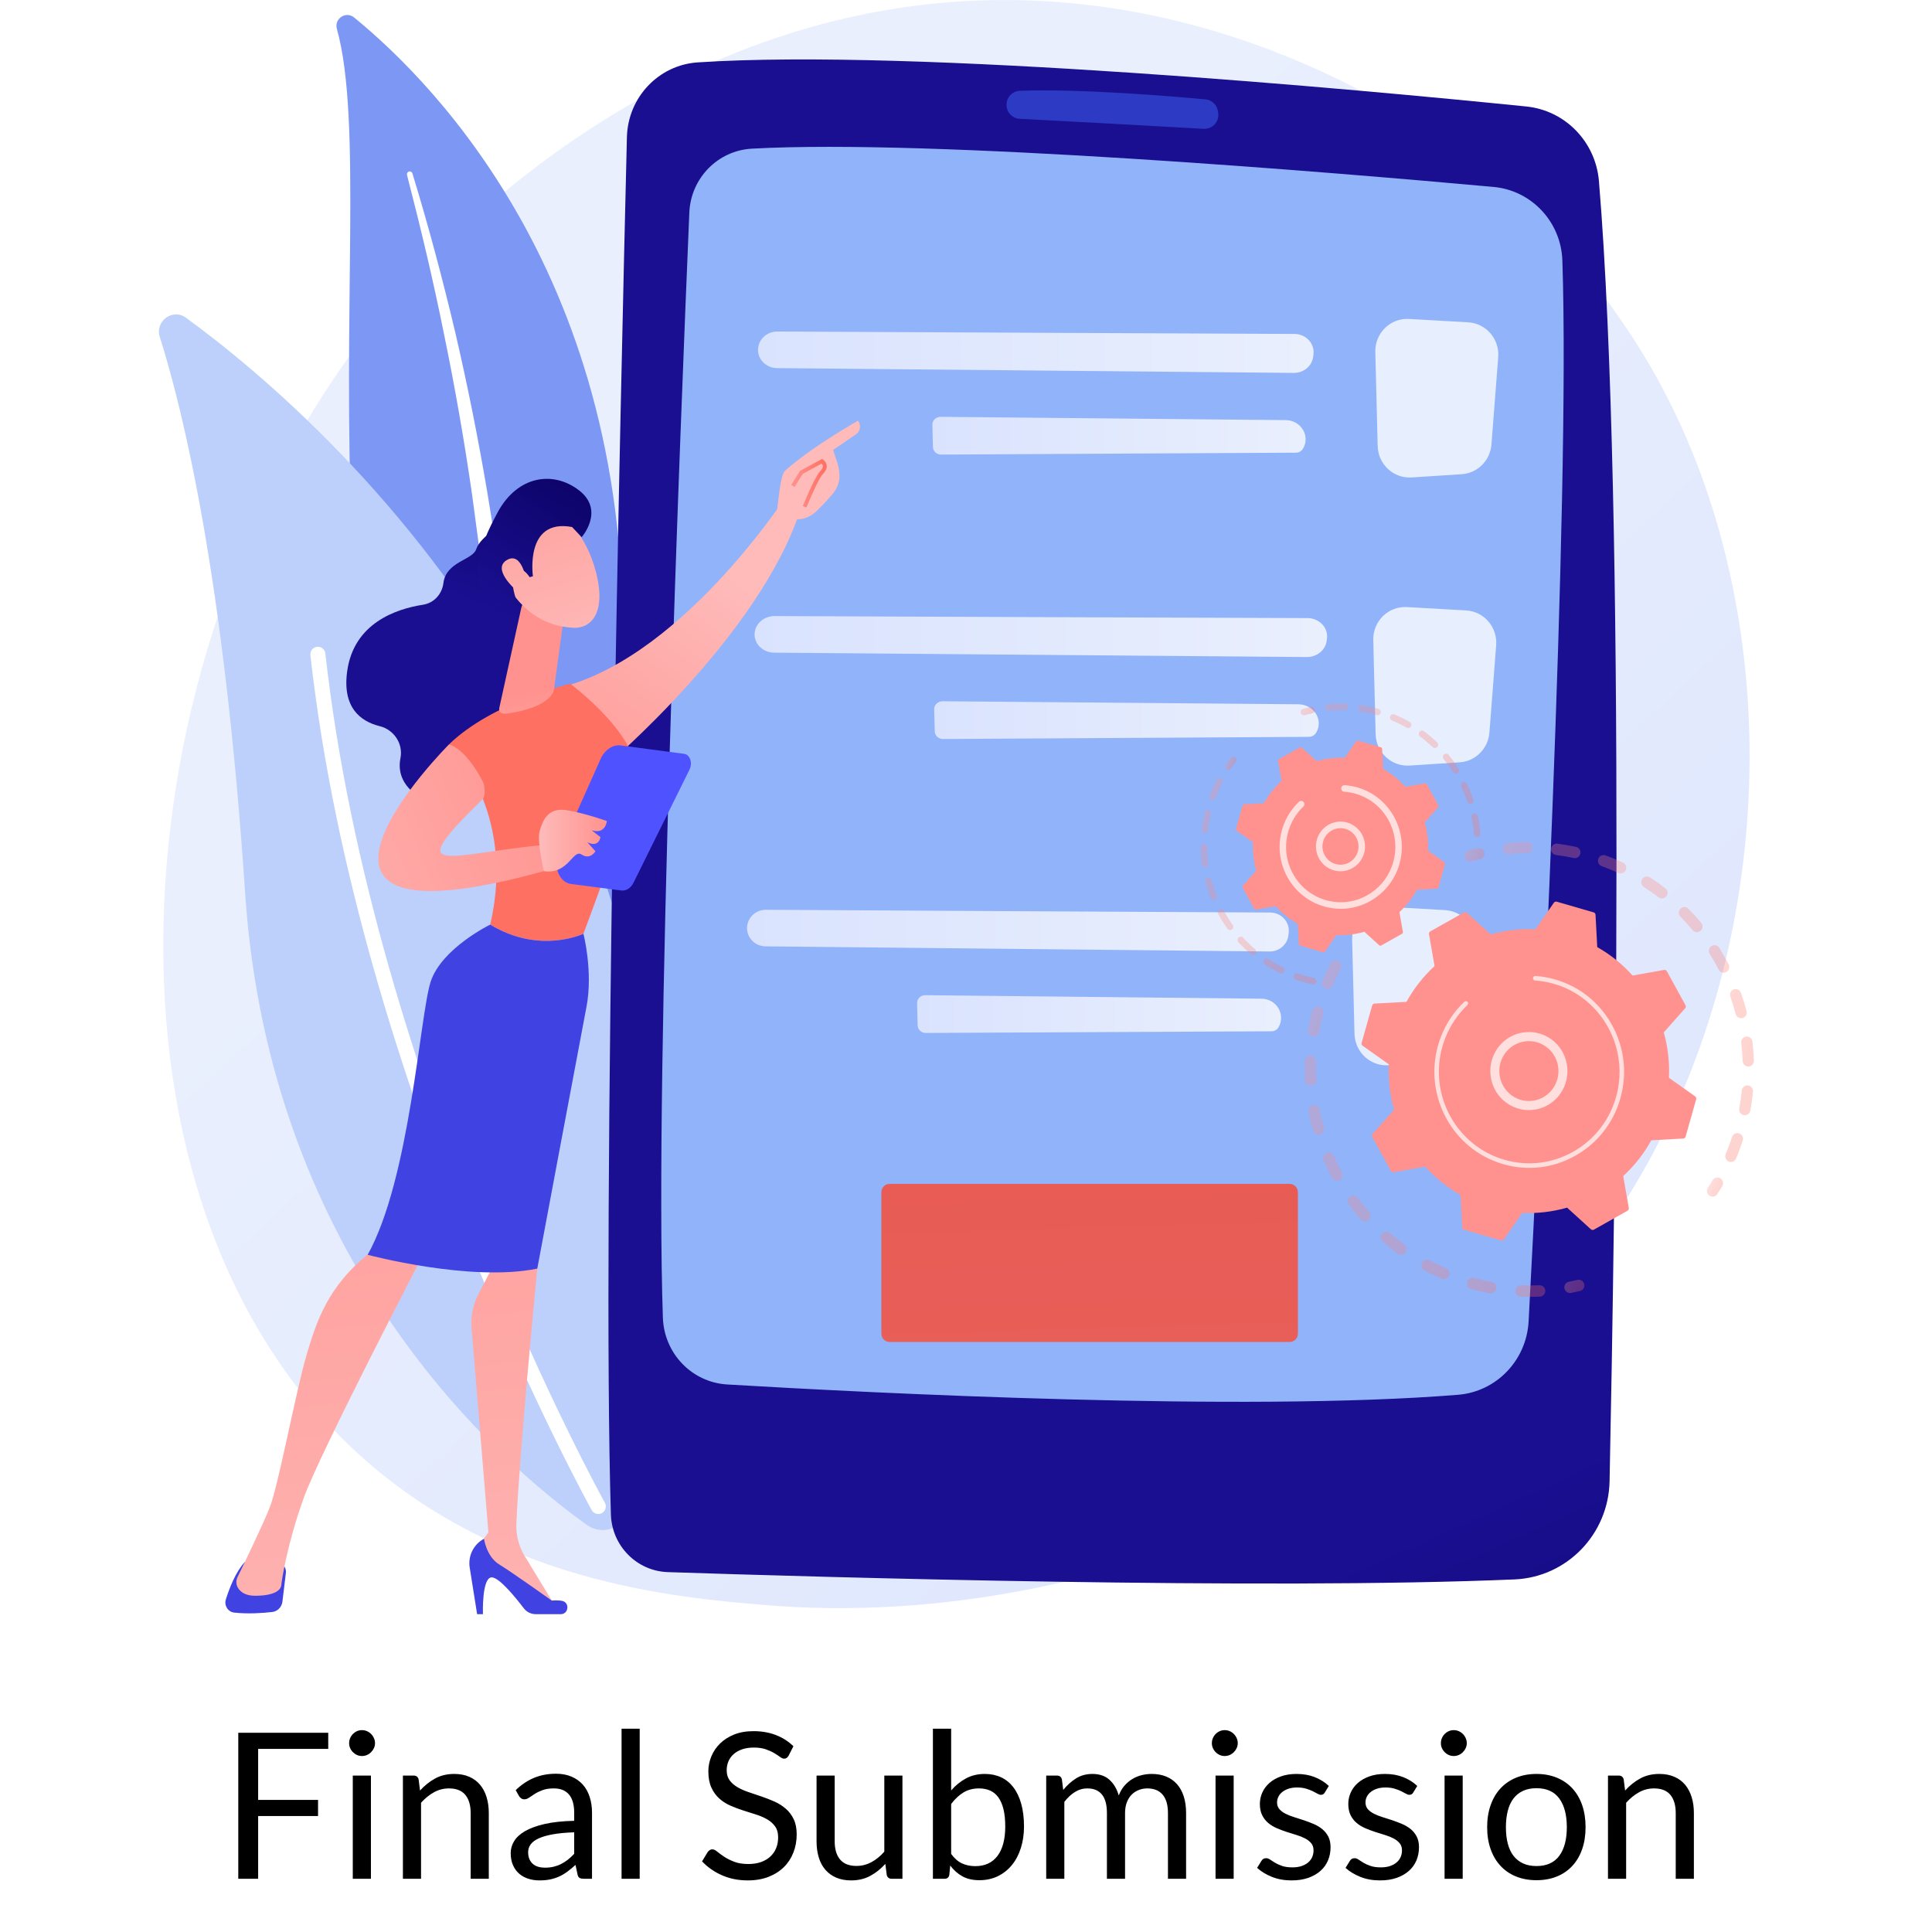 <svg xmlns="http://www.w3.org/2000/svg" xmlns:xlink="http://www.w3.org/1999/xlink" version="1.1" width="1024" height="1024" viewBox="0 0 1024 1024" xml:space="preserve">
<desc>Created with Fabric.js 3.5.0</desc>
<defs>
</defs>
<rect x="0" y="0" width="100%" height="100%" fill="#fff"/>
<g transform="matrix(10.562 0 0 10.694 512 427.78)" id="274040">
<g style="" vector-effect="non-scaling-stroke">
		<g transform="matrix(1 0 0 1 -0.481 -0.15)">
<linearGradient id="SVGID_1759" gradientUnits="userSpaceOnUse" gradientTransform="matrix(1 0 0 1 0 0)" x1="84.614" y1="90.111" x2="25.99" y2="26.835">
<stop offset="0%" style="stop-color:rgb(218,227,254);stop-opacity: 1"/>
<stop offset="100%" style="stop-color:rgb(233,239,253);stop-opacity: 1"/>
</linearGradient>
<path style="stroke: none; stroke-width: 1; stroke-dasharray: none; stroke-linecap: butt; stroke-dashoffset: 0; stroke-linejoin: miter; stroke-miterlimit: 4; is-custom-font: none; font-file-url: none; fill: url(#SVGID_1759); fill-rule: nonzero; opacity: 1;" transform=" translate(-40.019, -39.85)" d="M 76.483 54.038 C 68.419 72.849 47.132 80.928 30.454 79.551 C 25.9 79.175 16.737 78.418 9.583 71.666 C -4.157 58.7 -2.041 31.597 11.112 15.64 C 12.806 13.585 24.53 -0.182 42.799 0.002 C 56.175 0.137 65.564 7.677 66.705 8.617 C 68.147 9.803 71.328 12.623 74.195 17.097 C 80.931 27.609 81.523 42.283 76.483 54.038 Z" stroke-linecap="round"/>
</g>
		<g transform="matrix(1 0 0 1 -18.85 -4.151)">
<path style="stroke: none; stroke-width: 1; stroke-dasharray: none; stroke-linecap: butt; stroke-dashoffset: 0; stroke-linejoin: miter; stroke-miterlimit: 4; is-custom-font: none; font-file-url: none; fill: rgb(125,151,244); fill-rule: nonzero; opacity: 1;" transform=" translate(-21.65, -35.849)" d="M 8.929 1.428 C 8.786 0.923 9.383 0.534 9.792 0.863 C 13.948 4.209 24.096 14.402 23.229 33.635 C 22.14 57.765 27.787 66.109 34.392 70.957 C 34.392 70.957 25.688 69.105 19.655 60.661 C 4.846 39.931 11.477 10.415 8.929 1.428 Z" stroke-linecap="round"/>
</g>
		<g transform="matrix(1 0 0 1 -18.544 -1.061)">
<path style="stroke: none; stroke-width: 1; stroke-dasharray: none; stroke-linecap: butt; stroke-dashoffset: 0; stroke-linejoin: miter; stroke-miterlimit: 4; is-custom-font: none; font-file-url: none; fill: rgb(255,255,255); fill-rule: nonzero; opacity: 1;" transform=" translate(-21.956, -38.939)" d="M 12.449 8.67 C 13.137 11.295 13.773 13.931 14.312 16.587 C 14.865 19.24 15.337 21.909 15.725 24.588 C 16.102 27.269 16.43 29.956 16.643 32.654 C 16.868 35.349 16.976 38.052 17.076 40.766 C 17.191 43.478 17.292 46.211 17.672 48.941 C 18.049 51.667 18.758 54.391 19.943 56.905 C 20.239 57.531 20.548 58.155 20.89 58.754 C 21.222 59.359 21.58 59.951 21.949 60.535 C 22.692 61.701 23.514 62.819 24.416 63.871 C 26.224 65.971 28.351 67.794 30.655 69.299 C 30.898 69.457 31.222 69.389 31.381 69.146 C 31.536 68.908 31.474 68.591 31.242 68.429 L 31.24 68.428 C 30.69 68.046 30.145 67.659 29.619 67.248 C 29.352 67.047 29.096 66.834 28.835 66.627 C 28.582 66.41 28.321 66.202 28.076 65.978 C 27.079 65.095 26.145 64.144 25.286 63.128 C 23.56 61.108 22.127 58.819 20.99 56.419 C 20.436 55.213 19.971 53.968 19.603 52.691 C 19.236 51.414 18.967 50.106 18.773 48.783 C 18.383 46.134 18.261 43.43 18.127 40.719 C 17.989 38.008 17.832 35.284 17.563 32.571 C 17.432 31.215 17.277 29.86 17.097 28.51 C 17.012 27.834 16.913 27.16 16.815 26.486 C 16.711 25.813 16.603 25.14 16.49 24.469 C 16.032 21.784 15.492 19.113 14.868 16.464 C 14.232 13.818 13.526 11.19 12.72 8.593 C 12.697 8.518 12.618 8.477 12.544 8.5 C 12.472 8.522 12.431 8.598 12.45 8.67 H 12.449 Z" stroke-linecap="round"/>
</g>
		<g transform="matrix(1 0 0 1 -27.891 5.706)">
<path style="stroke: none; stroke-width: 1; stroke-dasharray: none; stroke-linecap: butt; stroke-dashoffset: 0; stroke-linejoin: miter; stroke-miterlimit: 4; is-custom-font: none; font-file-url: none; fill: rgb(189,208,251); fill-rule: nonzero; opacity: 1;" transform=" translate(-12.609, -45.706)" d="M 23.594 74.778 C 23.377 75.722 22.268 76.138 21.477 75.579 C 17.115 72.498 5.569 62.669 4.327 44.273 C 3.278 28.738 1.233 20.414 0.043 16.699 C -0.208 15.914 0.689 15.264 1.358 15.746 C 8.739 21.069 31.431 40.59 23.594 74.778 V 74.778 Z" stroke-linecap="round"/>
</g>
		<g transform="matrix(1 0 0 1 -25.488 13.545)">
<path style="stroke: none; stroke-width: 1; stroke-dasharray: none; stroke-linecap: butt; stroke-dashoffset: 0; stroke-linejoin: miter; stroke-miterlimit: 4; is-custom-font: none; font-file-url: none; fill: rgb(255,255,255); fill-rule: nonzero; opacity: 1;" transform=" translate(-15.012, -53.545)" d="M 22.294 74.945 C 22.275 74.961 22.255 74.975 22.234 74.987 C 22.052 75.09 21.821 75.026 21.718 74.845 C 21.602 74.639 10.035 54.007 7.601 32.473 C 7.578 32.266 7.727 32.079 7.934 32.055 C 8.142 32.032 8.329 32.181 8.352 32.388 C 10.768 53.766 22.261 74.268 22.376 74.473 C 22.467 74.633 22.428 74.831 22.293 74.946 L 22.294 74.945 Z" stroke-linecap="round"/>
</g>
		<g transform="matrix(1 0 0 1 7.35 0.713)">
<linearGradient id="SVGID_1760" gradientUnits="userSpaceOnUse" gradientTransform="matrix(1 0 0 1 0 0)" x1="75.043" y1="103.939" x2="62.492" y2="75.749">
<stop offset="0%" style="stop-color:rgb(9,0,93);stop-opacity: 1"/>
<stop offset="100%" style="stop-color:rgb(26,15,145);stop-opacity: 1"/>
</linearGradient>
<path style="stroke: none; stroke-width: 1; stroke-dasharray: none; stroke-linecap: butt; stroke-dashoffset: 0; stroke-linejoin: miter; stroke-miterlimit: 4; is-custom-font: none; font-file-url: none; fill: url(#SVGID_1760); fill-rule: nonzero; opacity: 1;" transform=" translate(-47.85, -40.713)" d="M 23.484 6.795 C 23.185 18.83 22.218 60.344 22.68 75.055 C 22.728 76.614 23.978 77.865 25.536 77.916 C 33.245 78.168 55.419 78.808 68.027 78.278 C 70.653 78.168 72.741 76.041 72.796 73.413 C 73.058 60.781 73.636 25.25 72.262 8.974 C 72.097 7.024 70.567 5.471 68.619 5.276 C 60.225 4.436 37.929 2.383 27.036 3.09 C 25.072 3.218 23.533 4.827 23.484 6.795 H 23.484 Z" stroke-linecap="round"/>
</g>
		<g transform="matrix(1 0 0 1 7.35 -1.624)">
<path style="stroke: none; stroke-width: 1; stroke-dasharray: none; stroke-linecap: butt; stroke-dashoffset: 0; stroke-linejoin: miter; stroke-miterlimit: 4; is-custom-font: none; font-file-url: none; fill: rgb(145,179,250); fill-rule: nonzero; opacity: 1;" transform=" translate(-47.85, -38.376)" d="M 26.616 10.534 C 26.195 20.391 24.867 53.182 25.289 65.307 C 25.35 67.08 26.747 68.513 28.517 68.616 C 35.807 69.043 54.502 69.983 65.194 69.127 C 67.119 68.973 68.629 67.416 68.733 65.488 C 69.275 55.432 70.831 24.898 70.427 12.909 C 70.362 10.996 68.881 9.434 66.974 9.263 C 59.089 8.555 38.836 6.871 29.751 7.366 C 28.046 7.46 26.689 8.828 26.616 10.534 Z" stroke-linecap="round"/>
</g>
		<g transform="matrix(1 0 0 1 7.349 -34.568)">
<path style="stroke: none; stroke-width: 1; stroke-dasharray: none; stroke-linecap: butt; stroke-dashoffset: 0; stroke-linejoin: miter; stroke-miterlimit: 4; is-custom-font: none; font-file-url: none; fill: rgb(63,103,249); fill-rule: nonzero; opacity: 0.5;" transform=" translate(-47.849, -5.433)" d="M 42.533 5.193 C 42.533 5.562 42.821 5.867 43.19 5.886 C 45.011 5.982 50.139 6.251 52.431 6.384 C 52.883 6.41 53.238 6.004 53.152 5.56 L 53.138 5.484 C 53.079 5.18 52.828 4.952 52.52 4.924 C 50.971 4.782 46.296 4.388 43.198 4.499 C 42.826 4.512 42.533 4.821 42.533 5.193 H 42.533 Z" stroke-linecap="round"/>
</g>
		<g transform="matrix(1 0 0 1 23.626 -20.265)">
<path style="stroke: none; stroke-width: 1; stroke-dasharray: none; stroke-linecap: butt; stroke-dashoffset: 0; stroke-linejoin: miter; stroke-miterlimit: 4; is-custom-font: none; font-file-url: none; fill: rgb(255,255,255); fill-rule: nonzero; opacity: 0.78;" transform=" translate(-64.126, -19.735)" d="M 67.208 17.697 L 66.868 22.029 C 66.806 22.823 66.17 23.45 65.374 23.501 L 62.862 23.662 C 61.955 23.72 61.182 23.014 61.159 22.106 L 61.04 17.445 C 61.016 16.51 61.796 15.753 62.73 15.806 L 65.702 15.973 C 66.598 16.024 67.278 16.802 67.208 17.697 V 17.697 Z" stroke-linecap="round"/>
</g>
		<g transform="matrix(1 0 0 1 3.503 -22.545)">
<linearGradient id="SVGID_1761" gradientUnits="userSpaceOnUse" gradientTransform="matrix(1 0 0 1 0 0)" x1="30.064" y1="17.455" x2="57.944" y2="17.455">
<stop offset="0%" style="stop-color:rgb(218,227,254);stop-opacity: 1"/>
<stop offset="100%" style="stop-color:rgb(233,239,253);stop-opacity: 1"/>
</linearGradient>
<path style="stroke: none; stroke-width: 1; stroke-dasharray: none; stroke-linecap: butt; stroke-dashoffset: 0; stroke-linejoin: miter; stroke-miterlimit: 4; is-custom-font: none; font-file-url: none; fill: url(#SVGID_1761); fill-rule: nonzero; opacity: 1;" transform=" translate(-44.004, -17.455)" d="M 56.985 16.549 C 52.517 16.533 35.368 16.45 31.038 16.429 C 30.491 16.427 30.051 16.849 30.064 17.361 C 30.076 17.848 30.498 18.238 31.017 18.243 L 56.951 18.48 C 57.45 18.485 57.873 18.132 57.925 17.666 L 57.938 17.547 C 57.998 17.014 57.556 16.551 56.984 16.549 L 56.985 16.549 Z" stroke-linecap="round"/>
</g>
		<g transform="matrix(1 0 0 1 7.678 -18.407)">
<linearGradient id="SVGID_1762" gradientUnits="userSpaceOnUse" gradientTransform="matrix(1 0 0 1 0 0)" x1="38.812" y1="21.593" x2="57.543" y2="21.593">
<stop offset="0%" style="stop-color:rgb(218,227,254);stop-opacity: 1"/>
<stop offset="100%" style="stop-color:rgb(233,239,253);stop-opacity: 1"/>
</linearGradient>
<path style="stroke: none; stroke-width: 1; stroke-dasharray: none; stroke-linecap: butt; stroke-dashoffset: 0; stroke-linejoin: miter; stroke-miterlimit: 4; is-custom-font: none; font-file-url: none; fill: url(#SVGID_1762); fill-rule: nonzero; opacity: 1;" transform=" translate(-48.178, -21.593)" d="M 57.411 22.237 C 57.338 22.358 57.202 22.434 57.053 22.434 L 39.253 22.528 C 39.029 22.529 38.846 22.363 38.841 22.153 L 38.813 21.053 C 38.807 20.834 38.996 20.655 39.229 20.657 L 56.54 20.82 C 57.311 20.827 57.79 21.606 57.411 22.237 L 57.411 22.237 Z" stroke-linecap="round"/>
</g>
		<g transform="matrix(1 0 0 1 23.523 -5.986)">
<path style="stroke: none; stroke-width: 1; stroke-dasharray: none; stroke-linecap: butt; stroke-dashoffset: 0; stroke-linejoin: miter; stroke-miterlimit: 4; is-custom-font: none; font-file-url: none; fill: rgb(255,255,255); fill-rule: nonzero; opacity: 0.78;" transform=" translate(-64.023, -34.014)" d="M 67.105 31.977 L 66.766 36.309 C 66.703 37.102 66.067 37.73 65.272 37.781 L 62.759 37.942 C 61.853 38 61.08 37.294 61.056 36.386 L 60.937 31.725 C 60.913 30.79 61.693 30.033 62.628 30.086 L 65.599 30.253 C 66.496 30.304 67.175 31.082 67.105 31.977 V 31.977 Z" stroke-linecap="round"/>
</g>
		<g transform="matrix(1 0 0 1 3.755 -8.452)">
<linearGradient id="SVGID_1763" gradientUnits="userSpaceOnUse" gradientTransform="matrix(1 0 0 1 0 0)" x1="29.89" y1="31.548" x2="58.62" y2="31.548">
<stop offset="0%" style="stop-color:rgb(218,227,254);stop-opacity: 1"/>
<stop offset="100%" style="stop-color:rgb(233,239,253);stop-opacity: 1"/>
</linearGradient>
<path style="stroke: none; stroke-width: 1; stroke-dasharray: none; stroke-linecap: butt; stroke-dashoffset: 0; stroke-linejoin: miter; stroke-miterlimit: 4; is-custom-font: none; font-file-url: none; fill: url(#SVGID_1763); fill-rule: nonzero; opacity: 1;" transform=" translate(-44.255, -31.548)" d="M 57.633 30.632 C 53.029 30.62 35.358 30.55 30.895 30.532 C 30.332 30.53 29.878 30.953 29.891 31.465 C 29.904 31.952 30.337 32.342 30.873 32.346 L 57.597 32.563 C 58.111 32.568 58.547 32.214 58.601 31.748 L 58.615 31.63 C 58.677 31.097 58.221 30.633 57.633 30.632 Z" stroke-linecap="round"/>
</g>
		<g transform="matrix(1 0 0 1 8.054 -4.31)">
<linearGradient id="SVGID_1764" gradientUnits="userSpaceOnUse" gradientTransform="matrix(1 0 0 1 0 0)" x1="38.903" y1="35.69" x2="58.204" y2="35.69">
<stop offset="0%" style="stop-color:rgb(218,227,254);stop-opacity: 1"/>
<stop offset="100%" style="stop-color:rgb(233,239,253);stop-opacity: 1"/>
</linearGradient>
<path style="stroke: none; stroke-width: 1; stroke-dasharray: none; stroke-linecap: butt; stroke-dashoffset: 0; stroke-linejoin: miter; stroke-miterlimit: 4; is-custom-font: none; font-file-url: none; fill: url(#SVGID_1764); fill-rule: nonzero; opacity: 1;" transform=" translate(-48.554, -35.69)" d="M 58.067 36.32 C 57.992 36.441 57.852 36.517 57.699 36.518 L 39.356 36.625 C 39.126 36.627 38.937 36.46 38.932 36.251 L 38.903 35.151 C 38.898 34.932 39.093 34.752 39.333 34.754 L 57.171 34.903 C 57.966 34.91 58.458 35.689 58.067 36.32 H 58.067 Z" stroke-linecap="round"/>
</g>
		<g transform="matrix(1 0 0 1 22.463 8.866)">
<path style="stroke: none; stroke-width: 1; stroke-dasharray: none; stroke-linecap: butt; stroke-dashoffset: 0; stroke-linejoin: miter; stroke-miterlimit: 4; is-custom-font: none; font-file-url: none; fill: rgb(255,255,255); fill-rule: nonzero; opacity: 0.78;" transform=" translate(-62.963, -48.866)" d="M 66.044 46.828 L 65.705 51.16 C 65.643 51.955 65.007 52.582 64.211 52.633 L 61.699 52.794 C 60.792 52.852 60.019 52.146 59.996 51.238 L 59.877 46.577 C 59.852 45.642 60.633 44.885 61.567 44.938 L 64.539 45.105 C 65.435 45.156 66.115 45.934 66.044 46.829 V 46.828 Z" stroke-linecap="round"/>
</g>
		<g transform="matrix(1 0 0 1 2.606 6.123)">
<linearGradient id="SVGID_1765" gradientUnits="userSpaceOnUse" gradientTransform="matrix(1 0 0 1 0 0)" x1="29.511" y1="46.123" x2="56.699" y2="46.123">
<stop offset="0%" style="stop-color:rgb(218,227,254);stop-opacity: 1"/>
<stop offset="100%" style="stop-color:rgb(233,239,253);stop-opacity: 1"/>
</linearGradient>
<path style="stroke: none; stroke-width: 1; stroke-dasharray: none; stroke-linecap: butt; stroke-dashoffset: 0; stroke-linejoin: miter; stroke-miterlimit: 4; is-custom-font: none; font-file-url: none; fill: url(#SVGID_1765); fill-rule: nonzero; opacity: 1;" transform=" translate(-43.106, -46.123)" d="M 55.764 45.225 C 51.407 45.207 34.684 45.113 30.461 45.089 C 29.928 45.086 29.499 45.508 29.512 46.02 C 29.525 46.507 29.936 46.897 30.443 46.902 L 55.732 47.156 C 56.219 47.161 56.631 46.808 56.682 46.342 L 56.695 46.224 C 56.753 45.691 56.321 45.227 55.764 45.225 L 55.764 45.225 Z" stroke-linecap="round"/>
</g>
		<g transform="matrix(1 0 0 1 6.679 10.258)">
<linearGradient id="SVGID_1766" gradientUnits="userSpaceOnUse" gradientTransform="matrix(1 0 0 1 0 0)" x1="38.046" y1="50.258" x2="56.312" y2="50.258">
<stop offset="0%" style="stop-color:rgb(218,227,254);stop-opacity: 1"/>
<stop offset="100%" style="stop-color:rgb(233,239,253);stop-opacity: 1"/>
</linearGradient>
<path style="stroke: none; stroke-width: 1; stroke-dasharray: none; stroke-linecap: butt; stroke-dashoffset: 0; stroke-linejoin: miter; stroke-miterlimit: 4; is-custom-font: none; font-file-url: none; fill: url(#SVGID_1766); fill-rule: nonzero; opacity: 1;" transform=" translate(-47.179, -50.258)" d="M 56.183 50.914 C 56.112 51.035 55.98 51.11 55.835 51.111 L 38.476 51.194 C 38.258 51.195 38.08 51.028 38.074 50.818 L 38.046 49.718 C 38.04 49.499 38.225 49.32 38.452 49.322 L 55.333 49.496 C 56.085 49.504 56.552 50.283 56.183 50.914 V 50.914 Z" stroke-linecap="round"/>
</g>
		<g transform="matrix(1 0 0 1 6.204 22.593)">
<linearGradient id="SVGID_1767" gradientUnits="userSpaceOnUse" gradientTransform="matrix(1 0 0 1 0 0)" x1="44.313" y1="-18.729" x2="47.034" y2="73.808">
<stop offset="0%" style="stop-color:rgb(225,71,61);stop-opacity: 1"/>
<stop offset="100%" style="stop-color:rgb(233,96,90);stop-opacity: 1"/>
</linearGradient>
<path style="stroke: none; stroke-width: 1; stroke-dasharray: none; stroke-linecap: butt; stroke-dashoffset: 0; stroke-linejoin: miter; stroke-miterlimit: 4; is-custom-font: none; font-file-url: none; fill: url(#SVGID_1767); fill-rule: nonzero; opacity: 1;" transform=" translate(-46.704, -62.593)" d="M 56.742 58.675 H 36.667 C 36.438 58.675 36.253 58.861 36.253 59.09 V 66.096 C 36.253 66.325 36.438 66.51 36.667 66.51 H 56.742 C 56.97 66.51 57.156 66.325 57.156 66.096 V 59.09 C 57.156 58.861 56.97 58.675 56.742 58.675 Z" stroke-linecap="round"/>
</g>
		<g transform="matrix(1 0 0 1 23.034 15.934)">
<linearGradient id="SVGID_1768" gradientUnits="userSpaceOnUse" gradientTransform="matrix(1 0 0 1 0 0)" x1="56.468" y1="53.386" x2="71.422" y2="59.346">
<stop offset="0%" style="stop-color:rgb(255,146,142);stop-opacity: 1"/>
<stop offset="100%" style="stop-color:rgb(254,112,98);stop-opacity: 1"/>
</linearGradient>
<path style="stroke: none; stroke-width: 1; stroke-dasharray: none; stroke-linecap: butt; stroke-dashoffset: 0; stroke-linejoin: miter; stroke-miterlimit: 4; is-custom-font: none; font-file-url: none; fill: url(#SVGID_1768); fill-rule: nonzero; opacity: 0.3;" transform=" translate(-63.533, -55.934)" d="M 59.178 47.626 C 59.316 47.699 59.37 47.869 59.297 48.007 C 59.156 48.275 59.025 48.553 58.907 48.834 C 58.847 48.976 58.685 49.043 58.542 48.986 C 58.54 48.986 58.539 48.985 58.537 48.984 C 58.393 48.924 58.326 48.758 58.386 48.615 C 58.511 48.319 58.649 48.026 58.797 47.745 C 58.865 47.615 59.019 47.561 59.151 47.613 C 59.16 47.617 59.169 47.621 59.178 47.626 Z M 58.426 50.239 C 58.347 50.533 58.28 50.833 58.227 51.131 C 58.2 51.285 58.053 51.387 57.9 51.359 C 57.745 51.331 57.644 51.185 57.671 51.032 C 57.727 50.718 57.797 50.403 57.88 50.093 C 57.921 49.943 58.075 49.853 58.226 49.893 C 58.237 49.896 58.248 49.9 58.258 49.904 C 58.389 49.956 58.463 50.099 58.425 50.239 L 58.426 50.239 Z M 58.069 52.607 C 58.057 52.91 58.059 53.218 58.074 53.521 C 58.082 53.676 57.962 53.809 57.806 53.816 C 57.651 53.824 57.518 53.704 57.51 53.548 C 57.495 53.229 57.493 52.905 57.505 52.586 C 57.51 52.431 57.642 52.309 57.797 52.315 C 57.83 52.316 57.862 52.323 57.891 52.334 C 57.999 52.377 58.073 52.484 58.069 52.607 Z M 58.25 54.996 C 58.307 55.294 58.377 55.594 58.459 55.886 C 58.502 56.036 58.414 56.192 58.264 56.234 C 58.114 56.276 57.958 56.188 57.916 56.038 C 57.83 55.73 57.755 55.415 57.696 55.101 C 57.666 54.948 57.767 54.8 57.92 54.771 C 57.975 54.761 58.029 54.767 58.077 54.786 C 58.163 54.821 58.231 54.897 58.25 54.996 Z M 58.959 57.284 C 59.08 57.562 59.215 57.839 59.36 58.106 C 59.435 58.243 59.384 58.414 59.247 58.488 C 59.109 58.562 58.938 58.512 58.864 58.374 C 58.712 58.093 58.569 57.802 58.442 57.51 C 58.379 57.367 58.444 57.201 58.587 57.139 C 58.659 57.107 58.737 57.108 58.805 57.135 C 58.871 57.161 58.928 57.213 58.959 57.284 L 58.959 57.284 Z M 60.157 59.359 C 60.337 59.603 60.529 59.843 60.73 60.071 C 60.833 60.188 60.821 60.367 60.704 60.469 C 60.587 60.572 60.408 60.56 60.306 60.443 C 60.095 60.203 59.892 59.951 59.702 59.694 C 59.61 59.568 59.637 59.392 59.762 59.299 C 59.843 59.239 59.947 59.229 60.034 59.264 C 60.081 59.283 60.124 59.315 60.157 59.359 Z M 69.57 63.967 C 69.577 64.123 69.457 64.255 69.301 64.262 C 68.982 64.277 68.658 64.278 68.338 64.266 C 68.182 64.26 68.061 64.129 68.067 63.972 C 68.073 63.817 68.204 63.696 68.36 63.702 C 68.664 63.714 68.972 63.712 69.274 63.698 C 69.316 63.696 69.356 63.703 69.392 63.718 C 69.492 63.757 69.564 63.852 69.57 63.967 Z M 61.783 61.115 C 62.013 61.313 62.254 61.504 62.5 61.681 C 62.627 61.773 62.655 61.949 62.564 62.075 C 62.473 62.202 62.297 62.23 62.17 62.139 C 61.911 61.952 61.657 61.751 61.415 61.542 C 61.297 61.441 61.284 61.263 61.386 61.145 C 61.466 61.051 61.595 61.023 61.704 61.066 C 61.732 61.078 61.759 61.094 61.784 61.115 L 61.783 61.115 Z M 67.112 63.868 C 67.084 64.022 66.937 64.123 66.784 64.096 C 66.469 64.039 66.154 63.968 65.845 63.885 C 65.694 63.845 65.606 63.689 65.646 63.539 C 65.686 63.388 65.841 63.299 65.992 63.34 C 66.285 63.419 66.585 63.486 66.884 63.54 C 66.903 63.544 66.921 63.549 66.939 63.556 C 67.061 63.605 67.136 63.734 67.112 63.868 H 67.112 Z M 63.761 62.464 C 64.03 62.605 64.308 62.737 64.587 62.856 C 64.731 62.916 64.798 63.082 64.737 63.226 C 64.677 63.367 64.515 63.434 64.373 63.378 C 64.371 63.377 64.369 63.377 64.368 63.376 C 64.073 63.251 63.78 63.112 63.498 62.963 C 63.36 62.891 63.307 62.72 63.38 62.582 C 63.448 62.453 63.602 62.399 63.734 62.451 C 63.743 62.455 63.753 62.459 63.761 62.464 Z" stroke-linecap="round"/>
</g>
		<g transform="matrix(1 0 0 1 30.529 23.755)">
<linearGradient id="SVGID_1769" gradientUnits="userSpaceOnUse" gradientTransform="matrix(1 0 0 1 0 0)" x1="70.579" y1="63.574" x2="71.452" y2="63.922">
<stop offset="0%" style="stop-color:rgb(255,146,142);stop-opacity: 1"/>
<stop offset="100%" style="stop-color:rgb(254,112,98);stop-opacity: 1"/>
</linearGradient>
<path style="stroke: none; stroke-width: 1; stroke-dasharray: none; stroke-linecap: butt; stroke-dashoffset: 0; stroke-linejoin: miter; stroke-miterlimit: 4; is-custom-font: none; font-file-url: none; fill: url(#SVGID_1769); fill-rule: nonzero; opacity: 0.3;" transform=" translate(-71.029, -63.755)" d="M 71.354 63.446 C 71.302 63.425 71.245 63.419 71.186 63.433 C 71.044 63.466 70.9 63.496 70.756 63.524 C 70.603 63.553 70.502 63.701 70.531 63.854 C 70.561 64.007 70.708 64.108 70.861 64.078 C 71.013 64.05 71.165 64.018 71.314 63.983 C 71.466 63.948 71.56 63.796 71.525 63.644 C 71.503 63.55 71.437 63.479 71.355 63.446 H 71.354 Z" stroke-linecap="round"/>
</g>
		<g transform="matrix(1 0 0 1 37.586 18.833)">
<linearGradient id="SVGID_1770" gradientUnits="userSpaceOnUse" gradientTransform="matrix(1 0 0 1 0 0)" x1="77.772" y1="58.707" x2="78.371" y2="58.946">
<stop offset="0%" style="stop-color:rgb(255,146,142);stop-opacity: 1"/>
<stop offset="100%" style="stop-color:rgb(254,112,98);stop-opacity: 1"/>
</linearGradient>
<path style="stroke: none; stroke-width: 1; stroke-dasharray: none; stroke-linecap: butt; stroke-dashoffset: 0; stroke-linejoin: miter; stroke-miterlimit: 4; is-custom-font: none; font-file-url: none; fill: url(#SVGID_1770); fill-rule: nonzero; opacity: 0.3;" transform=" translate(-78.085, -58.833)" d="M 78.309 58.379 C 78.183 58.329 78.035 58.376 77.963 58.497 C 77.888 58.622 77.81 58.747 77.73 58.87 C 77.644 59.001 77.681 59.175 77.811 59.261 C 77.942 59.346 78.117 59.309 78.202 59.179 C 78.286 59.05 78.369 58.918 78.448 58.786 C 78.528 58.653 78.484 58.479 78.35 58.399 C 78.337 58.391 78.323 58.385 78.309 58.379 L 78.309 58.379 Z" stroke-linecap="round"/>
</g>
		<g transform="matrix(1 0 0 1 33.24 9.657)">
<linearGradient id="SVGID_1771" gradientUnits="userSpaceOnUse" gradientTransform="matrix(1 0 0 1 0 0)" x1="65.814" y1="46.041" x2="81.217" y2="52.18">
<stop offset="0%" style="stop-color:rgb(255,146,142);stop-opacity: 1"/>
<stop offset="100%" style="stop-color:rgb(254,112,98);stop-opacity: 1"/>
</linearGradient>
<path style="stroke: none; stroke-width: 1; stroke-dasharray: none; stroke-linecap: butt; stroke-dashoffset: 0; stroke-linejoin: miter; stroke-miterlimit: 4; is-custom-font: none; font-file-url: none; fill: url(#SVGID_1771); fill-rule: nonzero; opacity: 0.3;" transform=" translate(-73.74, -49.657)" d="M 73.468 42.75 C 73.609 42.815 73.672 42.983 73.607 43.124 C 73.542 43.266 73.375 43.328 73.233 43.264 C 72.963 43.141 72.684 43.027 72.4 42.925 C 72.254 42.873 72.177 42.71 72.23 42.563 C 72.282 42.417 72.444 42.341 72.591 42.393 C 72.714 42.438 72.836 42.484 72.956 42.532 C 73.128 42.601 73.3 42.674 73.467 42.75 H 73.468 Z M 71.329 42.307 C 71.296 42.459 71.147 42.556 70.994 42.524 C 70.702 42.461 70.403 42.411 70.107 42.373 C 69.952 42.354 69.843 42.212 69.862 42.058 C 69.882 41.903 70.023 41.794 70.178 41.813 C 70.49 41.853 70.804 41.906 71.112 41.972 C 71.128 41.975 71.143 41.98 71.158 41.986 C 71.283 42.036 71.358 42.17 71.329 42.307 L 71.329 42.307 Z M 74.82 43.483 C 75.085 43.652 75.346 43.833 75.597 44.024 C 75.721 44.118 75.745 44.295 75.651 44.419 C 75.557 44.543 75.38 44.567 75.256 44.473 C 75.018 44.292 74.769 44.119 74.517 43.96 C 74.386 43.876 74.347 43.702 74.43 43.57 C 74.504 43.454 74.649 43.41 74.773 43.459 C 74.789 43.465 74.804 43.473 74.82 43.483 V 43.483 Z M 68.928 42.004 C 68.929 42.16 68.804 42.288 68.649 42.289 C 68.35 42.293 68.048 42.309 67.751 42.338 C 67.596 42.353 67.458 42.239 67.443 42.084 C 67.428 41.929 67.541 41.791 67.696 41.776 C 68.009 41.746 68.328 41.729 68.642 41.725 C 68.68 41.725 68.716 41.731 68.75 41.745 C 68.853 41.786 68.926 41.886 68.928 42.004 Z M 76.754 45.036 C 76.975 45.259 77.19 45.493 77.393 45.735 C 77.493 45.854 77.478 46.032 77.358 46.132 C 77.239 46.233 77.061 46.217 76.961 46.098 C 76.768 45.869 76.564 45.646 76.354 45.435 C 76.244 45.324 76.244 45.145 76.354 45.035 C 76.437 44.953 76.557 44.933 76.658 44.973 C 76.693 44.987 76.725 45.008 76.753 45.036 H 76.754 Z M 78.3 46.975 C 78.468 47.241 78.627 47.517 78.772 47.796 C 78.844 47.935 78.79 48.105 78.652 48.177 C 78.513 48.249 78.343 48.195 78.271 48.057 C 78.134 47.792 77.983 47.53 77.823 47.277 C 77.74 47.145 77.78 46.971 77.911 46.887 C 77.991 46.837 78.086 46.832 78.167 46.864 C 78.22 46.885 78.268 46.923 78.301 46.975 H 78.3 Z M 79.387 49.206 C 79.493 49.502 79.588 49.806 79.669 50.11 C 79.709 50.26 79.62 50.415 79.469 50.455 C 79.318 50.495 79.164 50.406 79.124 50.255 C 79.047 49.967 78.957 49.678 78.856 49.396 C 78.803 49.249 78.88 49.088 79.026 49.035 C 79.094 49.011 79.164 49.014 79.226 49.039 C 79.298 49.068 79.359 49.127 79.387 49.206 V 49.206 Z M 79.962 51.62 C 80.001 51.932 80.027 52.25 80.039 52.564 C 80.045 52.72 79.923 52.851 79.768 52.857 C 79.612 52.863 79.481 52.742 79.475 52.586 C 79.463 52.288 79.439 51.986 79.402 51.689 C 79.383 51.535 79.492 51.394 79.647 51.375 C 79.696 51.369 79.744 51.375 79.786 51.392 C 79.879 51.429 79.949 51.514 79.962 51.62 Z M 79.992 54.103 C 79.962 54.415 79.917 54.731 79.859 55.04 C 79.831 55.193 79.684 55.295 79.53 55.266 C 79.378 55.238 79.276 55.09 79.304 54.937 C 79.359 54.643 79.402 54.344 79.431 54.047 C 79.446 53.892 79.585 53.779 79.74 53.794 C 79.767 53.797 79.792 53.803 79.816 53.813 C 79.93 53.858 80.005 53.975 79.993 54.103 L 79.992 54.103 Z M 79.477 56.529 C 79.405 56.749 79.325 56.969 79.239 57.184 C 79.208 57.261 79.177 57.339 79.144 57.415 C 79.083 57.559 78.918 57.629 78.774 57.565 C 78.631 57.504 78.564 57.338 78.624 57.195 C 78.655 57.122 78.686 57.049 78.715 56.975 C 78.796 56.771 78.872 56.562 78.941 56.353 C 78.99 56.205 79.15 56.124 79.298 56.173 C 79.303 56.175 79.309 56.177 79.314 56.179 C 79.452 56.234 79.524 56.387 79.477 56.529 Z" stroke-linecap="round"/>
</g>
		<g transform="matrix(1 0 0 1 25.518 2.361)">
<linearGradient id="SVGID_1772" gradientUnits="userSpaceOnUse" gradientTransform="matrix(1 0 0 1 0 0)" x1="65.572" y1="42.183" x2="66.434" y2="42.527">
<stop offset="0%" style="stop-color:rgb(255,146,142);stop-opacity: 1"/>
<stop offset="100%" style="stop-color:rgb(254,112,98);stop-opacity: 1"/>
</linearGradient>
<path style="stroke: none; stroke-width: 1; stroke-dasharray: none; stroke-linecap: butt; stroke-dashoffset: 0; stroke-linejoin: miter; stroke-miterlimit: 4; is-custom-font: none; font-file-url: none; fill: url(#SVGID_1772); fill-rule: nonzero; opacity: 0.3;" transform=" translate(-66.018, -42.361)" d="M 66.341 42.042 C 66.289 42.021 66.23 42.016 66.171 42.029 C 66.023 42.065 65.872 42.104 65.723 42.146 C 65.573 42.188 65.486 42.344 65.528 42.494 C 65.57 42.644 65.726 42.731 65.876 42.689 C 66.017 42.649 66.16 42.612 66.302 42.578 C 66.453 42.542 66.547 42.39 66.511 42.239 C 66.489 42.146 66.423 42.075 66.341 42.041 V 42.042 Z" stroke-linecap="round"/>
</g>
		<g transform="matrix(1 0 0 1 28.247 13.082)">
<linearGradient id="SVGID_1773" gradientUnits="userSpaceOnUse" gradientTransform="matrix(1 0 0 1 0 0)" x1="75.67" y1="40.118" x2="95.365" y2="3.238">
<stop offset="0%" style="stop-color:rgb(255,146,142);stop-opacity: 1"/>
<stop offset="100%" style="stop-color:rgb(254,112,98);stop-opacity: 1"/>
</linearGradient>
<path style="stroke: none; stroke-width: 1; stroke-dasharray: none; stroke-linecap: butt; stroke-dashoffset: 0; stroke-linejoin: miter; stroke-miterlimit: 4; is-custom-font: none; font-file-url: none; fill: url(#SVGID_1773); fill-rule: nonzero; opacity: 1;" transform=" translate(-68.747, -53.082)" d="M 63.799 46.159 C 63.75 46.186 63.724 46.242 63.734 46.297 L 64.013 47.878 C 63.458 48.382 62.979 48.978 62.604 49.652 L 61.002 49.738 C 60.945 49.741 60.897 49.779 60.882 49.833 L 60.353 51.685 C 60.337 51.739 60.358 51.797 60.404 51.829 L 61.718 52.749 C 61.681 53.519 61.773 54.278 61.978 55 L 60.905 56.194 C 60.867 56.236 60.86 56.297 60.888 56.346 L 61.823 58.03 C 61.85 58.079 61.906 58.106 61.961 58.096 L 63.542 57.816 C 64.046 58.371 64.642 58.85 65.316 59.226 L 65.402 60.828 C 65.405 60.884 65.444 60.932 65.498 60.947 L 67.349 61.476 C 67.403 61.492 67.461 61.471 67.493 61.425 L 68.413 60.111 C 69.184 60.148 69.943 60.056 70.664 59.852 L 71.858 60.924 C 71.9 60.962 71.961 60.969 72.011 60.941 L 73.694 60.006 C 73.743 59.979 73.77 59.923 73.76 59.868 L 73.48 58.287 C 74.036 57.783 74.514 57.187 74.89 56.513 L 76.492 56.427 C 76.548 56.424 76.596 56.386 76.612 56.332 L 77.141 54.48 C 77.156 54.426 77.136 54.368 77.09 54.336 L 75.775 53.416 C 75.812 52.646 75.721 51.886 75.516 51.165 L 76.588 49.971 C 76.626 49.929 76.633 49.868 76.606 49.818 L 75.67 48.135 C 75.643 48.086 75.588 48.059 75.532 48.069 L 73.951 48.349 C 73.447 47.794 72.851 47.315 72.177 46.939 L 72.091 45.337 C 72.088 45.281 72.05 45.233 71.996 45.218 L 70.144 44.688 C 70.09 44.673 70.032 44.694 70 44.74 L 69.08 46.054 C 68.31 46.017 67.551 46.108 66.83 46.313 L 65.635 45.241 C 65.593 45.203 65.532 45.196 65.483 45.224 L 63.799 46.159 Z" stroke-linecap="round"/>
</g>
		<g transform="matrix(1 0 0 1 28.247 13.083)">
<path style="stroke: none; stroke-width: 1; stroke-dasharray: none; stroke-linecap: butt; stroke-dashoffset: 0; stroke-linejoin: miter; stroke-miterlimit: 4; is-custom-font: none; font-file-url: none; fill: rgb(255,255,255); fill-rule: nonzero; opacity: 0.7;" transform=" translate(-68.747, -53.083)" d="M 69.718 51.408 C 70.641 51.944 70.956 53.13 70.421 54.054 C 70.162 54.501 69.743 54.82 69.244 54.953 C 68.744 55.086 68.223 55.016 67.775 54.757 C 66.852 54.221 66.537 53.035 67.072 52.111 C 67.559 51.271 68.586 50.934 69.462 51.284 C 69.549 51.318 69.635 51.36 69.718 51.408 H 69.718 Z M 69.128 54.517 C 69.511 54.415 69.832 54.17 70.03 53.827 C 70.441 53.119 70.199 52.209 69.491 51.799 C 68.783 51.388 67.874 51.63 67.463 52.338 C 67.052 53.046 67.294 53.956 68.002 54.366 C 68.066 54.403 68.132 54.435 68.2 54.462 C 68.494 54.58 68.816 54.6 69.128 54.517 Z" stroke-linecap="round"/>
</g>
		<g transform="matrix(1 0 0 1 28.264 13.126)">
<path style="stroke: none; stroke-width: 1; stroke-dasharray: none; stroke-linecap: butt; stroke-dashoffset: 0; stroke-linejoin: miter; stroke-miterlimit: 4; is-custom-font: none; font-file-url: none; fill: rgb(255,255,255); fill-rule: nonzero; opacity: 0.7;" transform=" translate(-68.764, -53.126)" d="M 70.534 48.702 C 70.383 48.642 70.229 48.589 70.071 48.544 C 70.021 48.529 69.971 48.516 69.921 48.503 C 69.674 48.441 69.422 48.399 69.169 48.377 C 69.166 48.377 69.162 48.376 69.159 48.376 C 69.149 48.375 69.139 48.374 69.129 48.374 C 69.11 48.372 69.091 48.371 69.072 48.37 C 69.022 48.366 68.978 48.396 68.96 48.44 C 68.956 48.451 68.953 48.462 68.952 48.475 C 68.948 48.537 68.996 48.59 69.058 48.595 C 69.377 48.616 69.698 48.672 70.009 48.761 C 71.553 49.202 72.682 50.398 73.109 51.834 C 73.347 52.633 73.368 53.507 73.122 54.366 C 73.079 54.516 73.029 54.664 72.972 54.807 C 72.586 55.774 71.886 56.571 70.965 57.083 C 69.906 57.671 68.682 57.812 67.517 57.479 C 65.113 56.792 63.717 54.278 64.404 51.874 C 64.446 51.726 64.496 51.581 64.553 51.438 C 64.799 50.822 65.177 50.266 65.662 49.812 C 65.674 49.8 65.683 49.786 65.689 49.772 C 65.705 49.732 65.698 49.686 65.667 49.653 C 65.624 49.607 65.553 49.605 65.507 49.648 C 64.998 50.124 64.601 50.708 64.343 51.355 C 64.284 51.504 64.231 51.657 64.187 51.812 C 63.465 54.335 64.932 56.975 67.455 57.696 C 68.677 58.046 69.963 57.898 71.074 57.281 C 72.041 56.743 72.777 55.906 73.181 54.891 C 73.241 54.74 73.294 54.586 73.339 54.428 C 73.688 53.205 73.541 51.92 72.923 50.809 C 72.386 49.841 71.548 49.106 70.533 48.702 H 70.534 Z" stroke-linecap="round"/>
</g>
		<g transform="matrix(1 0 0 1 13.282 -2.174)">
<linearGradient id="SVGID_1774" gradientUnits="userSpaceOnUse" gradientTransform="matrix(1 0 0 1 0 0)" x1="53.568" y1="37.742" x2="53.965" y2="37.9">
<stop offset="0%" style="stop-color:rgb(255,146,142);stop-opacity: 1"/>
<stop offset="100%" style="stop-color:rgb(254,112,98);stop-opacity: 1"/>
</linearGradient>
<path style="stroke: none; stroke-width: 1; stroke-dasharray: none; stroke-linecap: butt; stroke-dashoffset: 0; stroke-linejoin: miter; stroke-miterlimit: 4; is-custom-font: none; font-file-url: none; fill: url(#SVGID_1774); fill-rule: nonzero; opacity: 0.3;" transform=" translate(-53.782, -37.826)" d="M 53.963 37.511 C 53.898 37.485 53.821 37.504 53.775 37.562 C 53.69 37.671 53.606 37.783 53.528 37.897 C 53.477 37.971 53.495 38.072 53.569 38.123 C 53.643 38.175 53.745 38.156 53.796 38.082 C 53.87 37.974 53.95 37.866 54.031 37.762 C 54.087 37.692 54.074 37.589 54.003 37.534 C 53.991 37.524 53.977 37.516 53.963 37.51 V 37.511 Z" stroke-linecap="round"/>
</g>
		<g transform="matrix(1 0 0 1 14.682 3.669)">
<linearGradient id="SVGID_1775" gradientUnits="userSpaceOnUse" gradientTransform="matrix(1 0 0 1 0 0)" x1="51.624" y1="42.148" x2="59.424" y2="45.257">
<stop offset="0%" style="stop-color:rgb(255,146,142);stop-opacity: 1"/>
<stop offset="100%" style="stop-color:rgb(254,112,98);stop-opacity: 1"/>
</linearGradient>
<path style="stroke: none; stroke-width: 1; stroke-dasharray: none; stroke-linecap: butt; stroke-dashoffset: 0; stroke-linejoin: miter; stroke-miterlimit: 4; is-custom-font: none; font-file-url: none; fill: url(#SVGID_1775); fill-rule: nonzero; opacity: 0.3;" transform=" translate(-55.182, -43.669)" d="M 53.3 38.57 C 53.379 38.612 53.41 38.71 53.368 38.79 C 53.264 38.991 53.167 39.2 53.084 39.41 C 53.066 39.455 53.049 39.499 53.032 39.544 C 53.001 39.629 52.907 39.671 52.823 39.64 C 52.744 39.607 52.696 39.514 52.727 39.43 C 52.745 39.383 52.763 39.336 52.782 39.289 C 52.87 39.069 52.97 38.85 53.08 38.639 C 53.119 38.564 53.208 38.532 53.284 38.562 C 53.289 38.565 53.295 38.567 53.3 38.569 V 38.57 Z M 52.79 40.335 C 52.725 40.602 52.677 40.876 52.646 41.148 C 52.636 41.238 52.555 41.302 52.466 41.292 C 52.377 41.281 52.312 41.201 52.323 41.112 C 52.355 40.826 52.406 40.539 52.474 40.259 C 52.495 40.171 52.582 40.118 52.67 40.139 C 52.678 40.14 52.685 40.143 52.692 40.146 C 52.766 40.175 52.809 40.255 52.79 40.335 Z M 52.604 41.974 C 52.607 42.248 52.627 42.526 52.664 42.798 C 52.676 42.887 52.614 42.969 52.525 42.981 C 52.435 42.993 52.354 42.931 52.342 42.842 C 52.303 42.556 52.282 42.266 52.278 41.978 C 52.278 41.888 52.349 41.814 52.439 41.813 C 52.461 41.813 52.482 41.817 52.501 41.825 C 52.561 41.848 52.603 41.906 52.604 41.974 Z M 52.826 43.609 C 52.896 43.875 52.984 44.139 53.086 44.393 C 53.12 44.477 53.08 44.571 52.996 44.605 C 52.913 44.638 52.818 44.598 52.784 44.514 C 52.677 44.248 52.585 43.971 52.511 43.692 C 52.488 43.605 52.54 43.516 52.627 43.493 C 52.662 43.484 52.697 43.487 52.729 43.499 C 52.775 43.518 52.812 43.557 52.826 43.609 V 43.609 Z M 53.441 45.14 C 53.574 45.38 53.723 45.615 53.884 45.837 C 53.937 45.91 53.92 46.012 53.847 46.064 C 53.775 46.117 53.673 46.101 53.62 46.028 C 53.452 45.795 53.295 45.549 53.156 45.297 C 53.113 45.218 53.141 45.119 53.22 45.076 C 53.264 45.051 53.315 45.05 53.359 45.067 C 53.393 45.08 53.422 45.105 53.441 45.139 L 53.441 45.14 Z M 54.409 46.475 C 54.596 46.676 54.797 46.867 55.008 47.043 C 55.077 47.1 55.086 47.203 55.028 47.272 C 54.971 47.341 54.868 47.35 54.799 47.292 C 54.578 47.108 54.367 46.908 54.17 46.697 C 54.109 46.631 54.113 46.528 54.178 46.467 C 54.226 46.422 54.293 46.412 54.35 46.434 C 54.371 46.443 54.392 46.456 54.409 46.475 V 46.475 Z M 55.673 47.533 C 55.903 47.681 56.145 47.817 56.394 47.937 C 56.475 47.976 56.509 48.073 56.47 48.154 C 56.431 48.234 56.334 48.267 56.252 48.23 C 55.992 48.104 55.738 47.962 55.497 47.806 C 55.421 47.757 55.399 47.657 55.448 47.581 C 55.491 47.514 55.574 47.49 55.645 47.518 C 55.655 47.522 55.664 47.526 55.673 47.532 V 47.533 Z M 58.083 48.657 C 58.065 48.745 57.979 48.802 57.891 48.784 C 57.647 48.733 57.402 48.669 57.163 48.592 C 57.127 48.581 57.09 48.569 57.054 48.557 C 56.969 48.531 56.923 48.436 56.953 48.35 C 56.981 48.265 57.074 48.22 57.159 48.248 C 57.193 48.26 57.227 48.271 57.261 48.282 C 57.49 48.356 57.724 48.417 57.957 48.465 C 57.966 48.467 57.975 48.47 57.984 48.473 C 58.056 48.502 58.099 48.579 58.083 48.657 L 58.083 48.657 Z" stroke-linecap="round"/>
</g>
		<g transform="matrix(1 0 0 1 21.914 -1.829)">
<linearGradient id="SVGID_1776" gradientUnits="userSpaceOnUse" gradientTransform="matrix(1 0 0 1 0 0)" x1="58.085" y1="36.058" x2="66.987" y2="39.606">
<stop offset="0%" style="stop-color:rgb(255,146,142);stop-opacity: 1"/>
<stop offset="100%" style="stop-color:rgb(254,112,98);stop-opacity: 1"/>
</linearGradient>
<path style="stroke: none; stroke-width: 1; stroke-dasharray: none; stroke-linecap: butt; stroke-dashoffset: 0; stroke-linejoin: miter; stroke-miterlimit: 4; is-custom-font: none; font-file-url: none; fill: url(#SVGID_1776); fill-rule: nonzero; opacity: 0.3;" transform=" translate(-62.414, -38.17)" d="M 62.002 35.406 C 62.264 35.514 62.522 35.64 62.768 35.778 C 62.846 35.823 62.874 35.922 62.83 36 C 62.785 36.078 62.686 36.105 62.608 36.062 C 62.373 35.93 62.127 35.81 61.877 35.706 C 61.794 35.672 61.755 35.577 61.789 35.494 C 61.823 35.412 61.917 35.372 61.999 35.405 C 61.999 35.405 62.001 35.405 62.002 35.406 L 62.002 35.406 Z M 61.309 35.328 C 61.285 35.415 61.195 35.466 61.108 35.441 C 60.848 35.369 60.581 35.311 60.313 35.27 C 60.225 35.256 60.164 35.173 60.178 35.084 C 60.191 34.995 60.274 34.934 60.363 34.948 C 60.643 34.991 60.923 35.051 61.196 35.128 C 61.202 35.129 61.207 35.131 61.213 35.133 C 61.289 35.164 61.332 35.247 61.309 35.328 L 61.309 35.328 Z M 63.483 36.242 C 63.712 36.41 63.931 36.594 64.137 36.789 C 64.202 36.85 64.205 36.954 64.143 37.019 C 64.082 37.084 63.979 37.087 63.913 37.025 C 63.717 36.84 63.508 36.664 63.29 36.503 C 63.218 36.45 63.202 36.348 63.255 36.276 C 63.3 36.215 63.38 36.195 63.447 36.221 C 63.459 36.226 63.471 36.233 63.483 36.242 L 63.483 36.242 Z M 59.672 35.038 C 59.669 35.128 59.594 35.199 59.504 35.196 C 59.234 35.188 58.961 35.197 58.691 35.222 C 58.602 35.23 58.523 35.164 58.514 35.075 C 58.506 34.986 58.572 34.906 58.661 34.898 C 58.944 34.872 59.23 34.863 59.514 34.871 C 59.533 34.872 59.552 34.876 59.569 34.883 C 59.631 34.907 59.674 34.968 59.672 35.039 V 35.038 Z M 64.719 37.411 C 64.9 37.629 65.069 37.86 65.222 38.099 C 65.27 38.174 65.248 38.275 65.172 38.324 C 65.097 38.372 64.996 38.35 64.948 38.274 C 64.802 38.047 64.64 37.826 64.468 37.618 C 64.411 37.549 64.42 37.447 64.49 37.389 C 64.537 37.35 64.6 37.342 64.654 37.364 C 64.679 37.373 64.701 37.389 64.719 37.411 Z M 65.638 38.842 C 65.761 39.098 65.87 39.363 65.962 39.63 C 65.991 39.715 65.945 39.808 65.86 39.837 C 65.775 39.866 65.683 39.821 65.654 39.736 C 65.567 39.48 65.463 39.227 65.345 38.984 C 65.306 38.903 65.34 38.805 65.421 38.766 C 65.463 38.746 65.511 38.745 65.552 38.762 C 65.588 38.776 65.62 38.804 65.638 38.842 V 38.842 Z M 66.188 40.452 C 66.247 40.73 66.289 41.014 66.313 41.296 C 66.321 41.386 66.255 41.464 66.165 41.472 C 66.076 41.48 65.997 41.414 65.989 41.324 C 65.966 41.055 65.925 40.785 65.869 40.52 C 65.851 40.432 65.907 40.346 65.995 40.327 C 66.028 40.32 66.06 40.324 66.089 40.335 C 66.138 40.355 66.176 40.398 66.188 40.453 L 66.188 40.452 Z" stroke-linecap="round"/>
</g>
		<g transform="matrix(1 0 0 1 17.149 -4.762)">
<linearGradient id="SVGID_1777" gradientUnits="userSpaceOnUse" gradientTransform="matrix(1 0 0 1 0 0)" x1="57.328" y1="35.111" x2="57.937" y2="35.354">
<stop offset="0%" style="stop-color:rgb(255,146,142);stop-opacity: 1"/>
<stop offset="100%" style="stop-color:rgb(254,112,98);stop-opacity: 1"/>
</linearGradient>
<path style="stroke: none; stroke-width: 1; stroke-dasharray: none; stroke-linecap: butt; stroke-dashoffset: 0; stroke-linejoin: miter; stroke-miterlimit: 4; is-custom-font: none; font-file-url: none; fill: url(#SVGID_1777); fill-rule: nonzero; opacity: 0.3;" transform=" translate(-57.649, -35.238)" d="M 57.906 35.038 C 57.877 35.026 57.844 35.023 57.812 35.03 C 57.675 35.06 57.539 35.094 57.408 35.131 C 57.321 35.155 57.271 35.245 57.295 35.332 C 57.32 35.418 57.41 35.468 57.496 35.444 C 57.622 35.409 57.751 35.377 57.881 35.348 C 57.969 35.329 58.025 35.242 58.005 35.154 C 57.993 35.099 57.955 35.057 57.906 35.038 V 35.038 Z" stroke-linecap="round"/>
</g>
		<g transform="matrix(1 0 0 1 18.793 1.951)">
<linearGradient id="SVGID_1778" gradientUnits="userSpaceOnUse" gradientTransform="matrix(1 0 0 1 0 0)" x1="65.118" y1="30.3" x2="84.04" y2="-7.545">
<stop offset="0%" style="stop-color:rgb(255,146,142);stop-opacity: 1"/>
<stop offset="100%" style="stop-color:rgb(254,112,98);stop-opacity: 1"/>
</linearGradient>
<path style="stroke: none; stroke-width: 1; stroke-dasharray: none; stroke-linecap: butt; stroke-dashoffset: 0; stroke-linejoin: miter; stroke-miterlimit: 4; is-custom-font: none; font-file-url: none; fill: url(#SVGID_1778); fill-rule: nonzero; opacity: 1;" transform=" translate(-59.293, -41.951)" d="M 56.202 37.625 C 56.171 37.642 56.154 37.677 56.16 37.711 L 56.335 38.699 C 55.988 39.014 55.689 39.386 55.454 39.807 L 54.454 39.861 C 54.418 39.863 54.388 39.887 54.379 39.921 L 54.048 41.078 C 54.038 41.111 54.051 41.148 54.08 41.168 L 54.902 41.742 C 54.878 42.224 54.936 42.698 55.064 43.149 L 54.394 43.895 C 54.37 43.921 54.366 43.959 54.383 43.99 L 54.967 45.042 C 54.984 45.073 55.019 45.089 55.053 45.083 L 56.041 44.908 C 56.356 45.255 56.728 45.554 57.149 45.789 L 57.203 46.79 C 57.205 46.825 57.229 46.855 57.263 46.865 L 58.42 47.195 C 58.453 47.205 58.49 47.192 58.51 47.163 L 59.084 46.342 C 59.566 46.365 60.04 46.308 60.491 46.18 L 61.237 46.85 C 61.263 46.873 61.301 46.878 61.332 46.861 L 62.384 46.277 C 62.415 46.26 62.431 46.225 62.425 46.19 L 62.25 45.203 C 62.597 44.888 62.896 44.516 63.131 44.094 L 64.132 44.041 C 64.167 44.039 64.197 44.015 64.207 43.981 L 64.537 42.824 C 64.547 42.79 64.534 42.754 64.505 42.734 L 63.684 42.159 C 63.707 41.678 63.65 41.203 63.522 40.753 L 64.192 40.007 C 64.215 39.98 64.22 39.942 64.203 39.911 L 63.618 38.86 C 63.601 38.829 63.567 38.813 63.532 38.819 L 62.544 38.993 C 62.23 38.646 61.857 38.347 61.436 38.113 L 61.382 37.112 C 61.38 37.077 61.357 37.047 61.323 37.037 L 60.166 36.706 C 60.132 36.697 60.096 36.709 60.076 36.738 L 59.501 37.56 C 59.02 37.537 58.545 37.594 58.095 37.722 L 57.348 37.052 C 57.322 37.028 57.284 37.024 57.253 37.041 L 56.202 37.625 V 37.625 Z" stroke-linecap="round"/>
</g>
		<g transform="matrix(1 0 0 1 18.793 1.95)">
<path style="stroke: none; stroke-width: 1; stroke-dasharray: none; stroke-linecap: butt; stroke-dashoffset: 0; stroke-linejoin: miter; stroke-miterlimit: 4; is-custom-font: none; font-file-url: none; fill: rgb(255,255,255); fill-rule: nonzero; opacity: 0.7;" transform=" translate(-59.293, -41.95)" d="M 59.91 40.886 C 60.195 41.05 60.398 41.316 60.482 41.634 C 60.567 41.952 60.522 42.283 60.357 42.568 C 60.017 43.155 59.263 43.355 58.675 43.015 C 58.087 42.674 57.887 41.919 58.227 41.332 C 58.392 41.048 58.658 40.845 58.976 40.76 C 59.234 40.692 59.502 40.708 59.746 40.806 C 59.802 40.828 59.857 40.855 59.91 40.885 L 59.91 40.886 Z M 60.076 42.405 C 60.197 42.196 60.23 41.952 60.168 41.718 C 60.106 41.484 59.956 41.289 59.747 41.167 C 59.537 41.046 59.294 41.013 59.06 41.075 C 58.826 41.138 58.631 41.287 58.509 41.496 C 58.259 41.928 58.406 42.483 58.838 42.734 C 58.877 42.757 58.917 42.776 58.958 42.792 C 59.368 42.956 59.848 42.798 60.076 42.405 V 42.405 Z" stroke-linecap="round"/>
</g>
		<g transform="matrix(1 0 0 1 18.804 1.978)">
<path style="stroke: none; stroke-width: 1; stroke-dasharray: none; stroke-linecap: butt; stroke-dashoffset: 0; stroke-linejoin: miter; stroke-miterlimit: 4; is-custom-font: none; font-file-url: none; fill: rgb(255,255,255); fill-rule: nonzero; opacity: 0.7;" transform=" translate(-59.304, -41.978)" d="M 60.441 39.127 C 60.345 39.089 60.247 39.055 60.146 39.026 C 59.945 38.969 59.739 38.932 59.531 38.916 C 59.522 38.916 59.513 38.915 59.503 38.914 C 59.431 38.909 59.367 38.953 59.341 39.016 C 59.335 39.032 59.331 39.048 59.33 39.066 C 59.324 39.156 59.392 39.233 59.482 39.239 C 59.676 39.252 59.869 39.286 60.056 39.339 C 60.067 39.342 60.077 39.345 60.087 39.349 C 60.53 39.48 60.923 39.716 61.241 40.034 C 61.413 40.207 61.563 40.404 61.687 40.622 C 61.688 40.624 61.689 40.625 61.69 40.627 C 61.693 40.633 61.696 40.638 61.699 40.644 C 62.055 41.284 62.14 42.023 61.938 42.727 C 61.913 42.819 61.882 42.907 61.848 42.994 C 61.615 43.578 61.192 44.06 60.635 44.37 C 59.995 44.725 59.255 44.81 58.551 44.609 C 57.848 44.408 57.264 43.945 56.908 43.305 C 56.553 42.665 56.468 41.925 56.669 41.221 C 56.695 41.132 56.725 41.044 56.759 40.958 C 56.908 40.585 57.136 40.249 57.429 39.975 C 57.447 39.958 57.461 39.938 57.469 39.916 C 57.492 39.86 57.482 39.792 57.437 39.745 C 57.375 39.68 57.273 39.676 57.207 39.738 C 56.879 40.044 56.624 40.42 56.457 40.837 C 56.419 40.933 56.385 41.032 56.357 41.132 C 56.132 41.919 56.227 42.747 56.624 43.463 C 57.022 44.179 57.674 44.697 58.462 44.922 C 59.25 45.147 60.077 45.052 60.793 44.654 C 61.416 44.308 61.89 43.769 62.151 43.115 C 62.189 43.019 62.223 42.919 62.252 42.817 C 62.688 41.292 61.885 39.702 60.442 39.127 L 60.441 39.127 Z" stroke-linecap="round"/>
</g>
		<g transform="matrix(1 0 0 1 -26.165 -7.05)">
<linearGradient id="SVGID_1779" gradientUnits="userSpaceOnUse" gradientTransform="matrix(1 0 0 1 0 0)" x1="19.478" y1="21.117" x2="15.894" y2="30.11">
<stop offset="0%" style="stop-color:rgb(9,0,93);stop-opacity: 1"/>
<stop offset="100%" style="stop-color:rgb(26,15,145);stop-opacity: 1"/>
</linearGradient>
<path style="stroke: none; stroke-width: 1; stroke-dasharray: none; stroke-linecap: butt; stroke-dashoffset: 0; stroke-linejoin: miter; stroke-miterlimit: 4; is-custom-font: none; font-file-url: none; fill: url(#SVGID_1779); fill-rule: nonzero; opacity: 1;" transform=" translate(-14.335, -32.95)" d="M 17.353 25.954 C 17.353 25.954 16.144 26.542 15.922 27.218 C 15.744 27.759 14.408 27.829 14.276 28.895 C 14.207 29.445 13.8 29.886 13.252 29.97 C 11.888 30.179 9.784 30.887 9.448 33.257 C 9.191 35.066 10.113 35.752 11.081 35.989 C 11.792 36.163 12.264 36.855 12.12 37.572 C 11.982 38.26 12.188 39.056 13.38 39.685 C 16.052 41.095 18.72 36.345 18.72 36.345 L 19.267 28.052 L 17.353 25.954 H 17.353 Z" stroke-linecap="round"/>
</g>
		<g transform="matrix(1 0 0 1 -14.287 -9.017)">
<linearGradient id="SVGID_1780" gradientUnits="userSpaceOnUse" gradientTransform="matrix(1 0 0 1 0 0)" x1="27.911" y1="27.963" x2="18.263" y2="41.298">
<stop offset="0%" style="stop-color:rgb(254,187,186);stop-opacity: 1"/>
<stop offset="100%" style="stop-color:rgb(255,146,142);stop-opacity: 1"/>
</linearGradient>
<path style="stroke: none; stroke-width: 1; stroke-dasharray: none; stroke-linecap: butt; stroke-dashoffset: 0; stroke-linejoin: miter; stroke-miterlimit: 4; is-custom-font: none; font-file-url: none; fill: url(#SVGID_1780); fill-rule: nonzero; opacity: 1;" transform=" translate(-26.213, -30.983)" d="M 31.891 23.988 C 31.891 23.988 26.557 32.426 20.213 34.056 C 20.213 34.056 21.449 37.576 22.403 37.979 C 22.403 37.979 30.207 31.467 32.213 25.187 L 31.891 23.988 V 23.988 Z" stroke-linecap="round"/>
</g>
		<g transform="matrix(1 0 0 1 -35.646 38.687)">
<linearGradient id="SVGID_1781" gradientUnits="userSpaceOnUse" gradientTransform="matrix(1 0 0 1 0 0)" x1="2.298" y1="37.262" x2="4.273" y2="69.25">
<stop offset="0%" style="stop-color:rgb(79,82,255);stop-opacity: 1"/>
<stop offset="100%" style="stop-color:rgb(64,66,226);stop-opacity: 1"/>
</linearGradient>
<path style="stroke: none; stroke-width: 1; stroke-dasharray: none; stroke-linecap: butt; stroke-dashoffset: 0; stroke-linejoin: miter; stroke-miterlimit: 4; is-custom-font: none; font-file-url: none; fill: url(#SVGID_1781); fill-rule: nonzero; opacity: 1;" transform=" translate(-4.854, -78.687)" d="M 6.37 77.958 L 6.197 79.379 C 6.164 79.649 5.952 79.862 5.682 79.893 C 5.227 79.945 4.495 79.998 3.78 79.923 C 3.466 79.89 3.262 79.572 3.358 79.271 C 3.532 78.722 3.851 77.898 4.311 77.414 H 5.888 C 6.179 77.414 6.405 77.668 6.37 77.958 H 6.37 Z" stroke-linecap="round"/>
</g>
		<g transform="matrix(1 0 0 1 -22.709 30.472)">
<linearGradient id="SVGID_1782" gradientUnits="userSpaceOnUse" gradientTransform="matrix(1 0 0 1 0 0)" x1="19.218" y1="90.674" x2="14.844" y2="39.548">
<stop offset="0%" style="stop-color:rgb(254,187,186);stop-opacity: 1"/>
<stop offset="100%" style="stop-color:rgb(255,146,142);stop-opacity: 1"/>
</linearGradient>
<path style="stroke: none; stroke-width: 1; stroke-dasharray: none; stroke-linecap: butt; stroke-dashoffset: 0; stroke-linejoin: miter; stroke-miterlimit: 4; is-custom-font: none; font-file-url: none; fill: url(#SVGID_1782); fill-rule: nonzero; opacity: 1;" transform=" translate(-17.791, -70.472)" d="M 18.72 61.308 L 18.986 62.873 C 18.986 62.873 18.095 71.9 17.936 75.511 C 17.911 76.077 18.058 76.636 18.355 77.119 L 19.905 79.636 L 15.966 77.312 L 15.888 76.831 L 16.533 75.945 L 15.688 65.832 C 15.639 65.238 15.761 64.642 16.042 64.116 L 16.856 62.586 L 18.72 61.308 L 18.72 61.308 Z" stroke-linecap="round"/>
</g>
		<g transform="matrix(1 0 0 1 -22.462 38.132)">
<linearGradient id="SVGID_1783" gradientUnits="userSpaceOnUse" gradientTransform="matrix(1 0 0 1 0 0)" x1="15.437" y1="36.451" x2="17.411" y2="68.44">
<stop offset="0%" style="stop-color:rgb(79,82,255);stop-opacity: 1"/>
<stop offset="100%" style="stop-color:rgb(64,66,226);stop-opacity: 1"/>
</linearGradient>
<path style="stroke: none; stroke-width: 1; stroke-dasharray: none; stroke-linecap: butt; stroke-dashoffset: 0; stroke-linejoin: miter; stroke-miterlimit: 4; is-custom-font: none; font-file-url: none; fill: url(#SVGID_1783); fill-rule: nonzero; opacity: 1;" transform=" translate(-18.038, -78.132)" d="M 20.164 80 H 18.907 C 18.672 80 18.45 79.892 18.307 79.706 C 17.915 79.197 17.103 78.203 16.715 78.177 C 16.193 78.142 16.259 80 16.259 80 H 15.967 L 15.595 77.692 C 15.502 77.111 15.791 76.536 16.313 76.264 C 16.313 76.264 16.432 77.147 17.08 77.538 C 17.727 77.928 19.715 79.328 19.715 79.328 C 19.715 79.328 19.959 79.293 20.226 79.341 C 20.623 79.413 20.567 80 20.165 80 H 20.164 Z" stroke-linecap="round"/>
</g>
		<g transform="matrix(1 0 0 1 -31.894 30.244)">
<linearGradient id="SVGID_1784" gradientUnits="userSpaceOnUse" gradientTransform="matrix(1 0 0 1 0 0)" x1="10.419" y1="91.434" x2="6.044" y2="40.295">
<stop offset="0%" style="stop-color:rgb(254,187,186);stop-opacity: 1"/>
<stop offset="100%" style="stop-color:rgb(255,146,142);stop-opacity: 1"/>
</linearGradient>
<path style="stroke: none; stroke-width: 1; stroke-dasharray: none; stroke-linecap: butt; stroke-dashoffset: 0; stroke-linejoin: miter; stroke-miterlimit: 4; is-custom-font: none; font-file-url: none; fill: url(#SVGID_1784); fill-rule: nonzero; opacity: 1;" transform=" translate(-8.606, -70.245)" d="M 13.326 62.051 C 13.326 62.051 8.105 71.955 7.275 74.216 C 6.445 76.477 6.154 78.363 6.143 78.542 C 6.126 78.821 5.779 79.089 4.822 79.089 C 4.328 79.089 4.086 78.891 3.967 78.699 C 3.866 78.535 3.861 78.331 3.946 78.159 C 4.248 77.547 5.207 75.594 5.562 74.708 C 5.986 73.651 6.897 68.857 7.397 67.191 C 7.897 65.524 8.462 63.716 10.639 62.051 C 10.639 62.051 12.134 60.587 13.326 62.051 H 13.326 Z" stroke-linecap="round"/>
</g>
		<g transform="matrix(1 0 0 1 -21.236 0.256)">
<linearGradient id="SVGID_1785" gradientUnits="userSpaceOnUse" gradientTransform="matrix(1 0 0 1 0 0)" x1="69.671" y1="7.812" x2="44.763" y2="24.032">
<stop offset="0%" style="stop-color:rgb(255,146,142);stop-opacity: 1"/>
<stop offset="100%" style="stop-color:rgb(254,112,98);stop-opacity: 1"/>
</linearGradient>
<path style="stroke: none; stroke-width: 1; stroke-dasharray: none; stroke-linecap: butt; stroke-dashoffset: 0; stroke-linejoin: miter; stroke-miterlimit: 4; is-custom-font: none; font-file-url: none; fill: url(#SVGID_1785); fill-rule: nonzero; opacity: 1;" transform=" translate(-19.264, -40.256)" d="M 16.624 45.823 C 17.971 40.116 14.559 36.889 14.559 36.889 C 16.712 34.822 20.634 33.882 20.634 33.882 C 20.634 33.882 24.377 36.618 23.933 38.76 C 23.672 40.015 21.302 46.279 21.302 46.279 C 21.302 46.279 19.11 47.316 16.624 45.823 Z" stroke-linecap="round"/>
</g>
		<g transform="matrix(1 0 0 1 -24.476 14.443)">
<linearGradient id="SVGID_1786" gradientUnits="userSpaceOnUse" gradientTransform="matrix(1 0 0 1 0 0)" x1="56.792" y1="24.259" x2="45.496" y2="32.948">
<stop offset="0%" style="stop-color:rgb(79,82,255);stop-opacity: 1"/>
<stop offset="100%" style="stop-color:rgb(64,66,226);stop-opacity: 1"/>
</linearGradient>
<path style="stroke: none; stroke-width: 1; stroke-dasharray: none; stroke-linecap: butt; stroke-dashoffset: 0; stroke-linejoin: miter; stroke-miterlimit: 4; is-custom-font: none; font-file-url: none; fill: url(#SVGID_1786); fill-rule: nonzero; opacity: 1;" transform=" translate(-16.024, -54.443)" d="M 13.638 48.649 C 14.186 46.998 16.624 45.824 16.624 45.824 C 19.11 47.317 21.302 46.279 21.302 46.279 C 21.302 46.279 21.794 48.158 21.454 49.904 C 21.115 51.651 18.986 62.873 18.986 62.873 C 15.633 63.553 10.474 62.189 10.474 62.189 C 12.61 58.396 13.09 50.3 13.638 48.649 Z" stroke-linecap="round"/>
</g>
		<g transform="matrix(1 0 0 1 -21.811 -7.494)">
<linearGradient id="SVGID_1787" gradientUnits="userSpaceOnUse" gradientTransform="matrix(1 0 0 1 0 0)" x1="19.699" y1="40.279" x2="18.877" y2="34.268">
<stop offset="0%" style="stop-color:rgb(254,187,186);stop-opacity: 1"/>
<stop offset="100%" style="stop-color:rgb(255,146,142);stop-opacity: 1"/>
</linearGradient>
<path style="stroke: none; stroke-width: 1; stroke-dasharray: none; stroke-linecap: butt; stroke-dashoffset: 0; stroke-linejoin: miter; stroke-miterlimit: 4; is-custom-font: none; font-file-url: none; fill: url(#SVGID_1787); fill-rule: nonzero; opacity: 1;" transform=" translate(-18.689, -32.506)" d="M 18.187 30.111 L 17.092 35.029 C 16.987 35.462 17.382 35.392 17.82 35.309 C 18.537 35.174 19.462 34.895 19.771 34.337 C 19.803 34.28 19.818 34.216 19.827 34.152 L 20.297 30.741 C 20.335 30.471 20.189 30.208 19.939 30.097 L 19.031 29.695 C 18.682 29.54 18.277 29.739 18.187 30.11 V 30.111 Z" stroke-linecap="round"/>
</g>
		<g transform="matrix(1 0 0 1 -25.305 0.524)">
<linearGradient id="SVGID_1788" gradientUnits="userSpaceOnUse" gradientTransform="matrix(1 0 0 1 0 0)" x1="2.692" y1="45.992" x2="21.244" y2="38.231">
<stop offset="0%" style="stop-color:rgb(254,187,186);stop-opacity: 1"/>
<stop offset="100%" style="stop-color:rgb(255,146,142);stop-opacity: 1"/>
</linearGradient>
<path style="stroke: none; stroke-width: 1; stroke-dasharray: none; stroke-linecap: butt; stroke-dashoffset: 0; stroke-linejoin: miter; stroke-miterlimit: 4; is-custom-font: none; font-file-url: none; fill: url(#SVGID_1788); fill-rule: nonzero; opacity: 1;" transform=" translate(-15.195, -40.524)" d="M 14.559 36.889 C 14.559 36.889 3.99 47.351 19.318 43.175 C 19.318 43.175 19.492 41.852 19.264 41.875 C 14.294 42.371 12.215 43.509 16.255 39.591 C 16.398 39.453 16.354 38.93 16.262 38.754 C 15.982 38.216 15.342 37.149 14.559 36.889 V 36.889 Z" stroke-linecap="round"/>
</g>
		<g transform="matrix(1 0 0 1 -20.733 -11.717)">
<linearGradient id="SVGID_1789" gradientUnits="userSpaceOnUse" gradientTransform="matrix(1 0 0 1 0 0)" x1="21.157" y1="33.052" x2="16.602" y2="19.142">
<stop offset="0%" style="stop-color:rgb(254,187,186);stop-opacity: 1"/>
<stop offset="100%" style="stop-color:rgb(255,146,142);stop-opacity: 1"/>
</linearGradient>
<path style="stroke: none; stroke-width: 1; stroke-dasharray: none; stroke-linecap: butt; stroke-dashoffset: 0; stroke-linejoin: miter; stroke-miterlimit: 4; is-custom-font: none; font-file-url: none; fill: url(#SVGID_1789); fill-rule: nonzero; opacity: 1;" transform=" translate(-19.767, -28.283)" d="M 20.285 25.627 C 20.285 25.627 21.451 26.416 21.951 28.426 C 22.452 30.435 21.638 31.156 20.804 31.112 C 19.97 31.068 18.76 30.81 17.711 29.369 C 16.663 27.927 18.757 24.663 20.285 25.628 V 25.627 Z" stroke-linecap="round"/>
</g>
		<g transform="matrix(1 0 0 1 -21.641 -13.064)">
<linearGradient id="SVGID_1790" gradientUnits="userSpaceOnUse" gradientTransform="matrix(1 0 0 1 0 0)" x1="21.802" y1="21.852" x2="16.539" y2="29.977">
<stop offset="0%" style="stop-color:rgb(9,0,93);stop-opacity: 1"/>
<stop offset="100%" style="stop-color:rgb(26,15,145);stop-opacity: 1"/>
</linearGradient>
<path style="stroke: none; stroke-width: 1; stroke-dasharray: none; stroke-linecap: butt; stroke-dashoffset: 0; stroke-linejoin: miter; stroke-miterlimit: 4; is-custom-font: none; font-file-url: none; fill: url(#SVGID_1790); fill-rule: nonzero; opacity: 1;" transform=" translate(-18.859, -26.936)" d="M 18.768 28.558 C 18.768 28.558 18.341 25.678 20.731 26.119 L 21.215 26.622 C 21.215 26.622 22.385 25.304 21.09 24.308 C 19.795 23.311 17.998 23.567 17.004 25.38 C 16.009 27.194 15.649 28.468 16.482 29.595 C 17.316 30.722 17.942 29.756 17.942 29.756 C 17.942 29.756 17.56 28.78 17.877 28.362 C 18.194 27.943 18.603 28.605 18.603 28.605 L 18.767 28.558 H 18.768 Z" stroke-linecap="round"/>
</g>
		<g transform="matrix(1 0 0 1 -22.677 -11.436)">
<linearGradient id="SVGID_1791" gradientUnits="userSpaceOnUse" gradientTransform="matrix(1 0 0 1 0 0)" x1="19.493" y1="33.596" x2="14.938" y2="19.687">
<stop offset="0%" style="stop-color:rgb(254,187,186);stop-opacity: 1"/>
<stop offset="100%" style="stop-color:rgb(255,146,142);stop-opacity: 1"/>
</linearGradient>
<path style="stroke: none; stroke-width: 1; stroke-dasharray: none; stroke-linecap: butt; stroke-dashoffset: 0; stroke-linejoin: miter; stroke-miterlimit: 4; is-custom-font: none; font-file-url: none; fill: url(#SVGID_1791); fill-rule: nonzero; opacity: 1;" transform=" translate(-17.823, -28.564)" d="M 18.442 28.805 C 18.442 28.805 18.231 27.323 17.474 27.747 C 16.718 28.17 17.747 29.131 18.16 29.457 L 18.442 28.805 Z" stroke-linecap="round"/>
</g>
		<g transform="matrix(1 0 0 1 -7.4 -16.649)">
<linearGradient id="SVGID_1792" gradientUnits="userSpaceOnUse" gradientTransform="matrix(1 0 0 1 0 0)" x1="29.069" y1="28.801" x2="19.421" y2="42.136">
<stop offset="0%" style="stop-color:rgb(254,187,186);stop-opacity: 1"/>
<stop offset="100%" style="stop-color:rgb(255,146,142);stop-opacity: 1"/>
</linearGradient>
<path style="stroke: none; stroke-width: 1; stroke-dasharray: none; stroke-linecap: butt; stroke-dashoffset: 0; stroke-linejoin: miter; stroke-miterlimit: 4; is-custom-font: none; font-file-url: none; fill: url(#SVGID_1792); fill-rule: nonzero; opacity: 1;" transform=" translate(-33.1, -23.351)" d="M 31.855 25.725 C 31.871 25.899 31.224 26.02 31.018 25.277 C 31.074 24.955 31.175 23.545 31.422 23.326 C 32.738 22.158 35.083 20.845 35.083 20.845 C 35.346 21.245 35.002 21.509 35.002 21.509 L 33.83 22.299 C 33.953 22.704 34.131 23.062 34.151 23.524 C 34.166 23.873 34.037 24.216 33.805 24.482 C 33.572 24.748 33.258 25.091 32.975 25.353 C 32.44 25.847 31.855 25.725 31.855 25.725 Z" stroke-linecap="round"/>
</g>
		<g transform="matrix(1 0 0 1 -7.88 -16.055)">
<linearGradient id="SVGID_1793" gradientUnits="userSpaceOnUse" gradientTransform="matrix(1 0 0 1 0 0)" x1="31.728" y1="23.945" x2="33.512" y2="23.945">
<stop offset="0%" style="stop-color:rgb(255,146,142);stop-opacity: 1"/>
<stop offset="100%" style="stop-color:rgb(254,112,98);stop-opacity: 1"/>
</linearGradient>
<path style="stroke: none; stroke-width: 1; stroke-dasharray: none; stroke-linecap: butt; stroke-dashoffset: 0; stroke-linejoin: miter; stroke-miterlimit: 4; is-custom-font: none; font-file-url: none; fill: url(#SVGID_1793); fill-rule: nonzero; opacity: 1;" transform=" translate(-32.62, -23.945)" d="M 32.49 25.15 L 32.312 25.076 C 32.335 25.018 32.897 23.653 33.169 23.369 C 33.273 23.261 33.322 23.169 33.318 23.095 C 33.315 23.054 33.295 23.015 33.258 22.974 L 32.31 23.481 L 31.892 24.136 L 31.729 24.032 L 32.174 23.334 L 33.284 22.741 L 33.334 22.781 C 33.447 22.873 33.505 22.972 33.511 23.083 C 33.519 23.216 33.453 23.353 33.309 23.503 C 33.105 23.717 32.649 24.765 32.491 25.151 L 32.49 25.15 Z" stroke-linecap="round"/>
</g>
		<g transform="matrix(1 0 0 1 -17.176 0.537)">
<linearGradient id="SVGID_1794" gradientUnits="userSpaceOnUse" gradientTransform="matrix(1 0 0 1 0 0)" x1="27.528" y1="36.346" x2="45.871" y2="18.968">
<stop offset="0%" style="stop-color:rgb(79,82,255);stop-opacity: 1"/>
<stop offset="100%" style="stop-color:rgb(64,66,226);stop-opacity: 1"/>
</linearGradient>
<path style="stroke: none; stroke-width: 1; stroke-dasharray: none; stroke-linecap: butt; stroke-dashoffset: 0; stroke-linejoin: miter; stroke-miterlimit: 4; is-custom-font: none; font-file-url: none; fill: url(#SVGID_1794); fill-rule: nonzero; opacity: 1;" transform=" translate(-23.324, -40.537)" d="M 26.366 37.362 L 23.208 36.947 C 22.831 36.884 22.443 37.105 22.21 37.513 L 20.132 42.105 C 19.741 42.791 20.02 43.701 20.652 43.806 L 23.188 44.131 C 23.431 44.171 23.68 44.018 23.817 43.745 L 26.627 38.137 C 26.789 37.813 26.654 37.41 26.366 37.362 V 37.362 Z" stroke-linecap="round"/>
</g>
		<g transform="matrix(1 0 0 1 -19.726 1.661)">
<linearGradient id="SVGID_1795" gradientUnits="userSpaceOnUse" gradientTransform="matrix(1 0 0 1 0 0)" x1="19.07" y1="41.66" x2="22.478" y2="41.66">
<stop offset="0%" style="stop-color:rgb(254,187,186);stop-opacity: 1"/>
<stop offset="100%" style="stop-color:rgb(255,146,142);stop-opacity: 1"/>
</linearGradient>
<path style="stroke: none; stroke-width: 1; stroke-dasharray: none; stroke-linecap: butt; stroke-dashoffset: 0; stroke-linejoin: miter; stroke-miterlimit: 4; is-custom-font: none; font-file-url: none; fill: url(#SVGID_1795); fill-rule: nonzero; opacity: 1;" transform=" translate(-20.774, -41.66)" d="M 19.317 43.175 C 19.317 43.175 18.961 41.71 19.105 41.19 C 19.248 40.67 19.527 40.002 20.455 40.151 C 21.383 40.299 22.478 40.69 22.478 40.69 C 22.478 40.69 22.422 41.367 21.717 41.148 L 22.154 41.487 C 22.154 41.487 22.092 42.029 21.496 41.74 L 21.903 42.188 C 21.903 42.188 21.647 42.634 21.209 42.348 C 20.77 42.063 20.56 43.351 19.317 43.175 V 43.175 Z" stroke-linecap="round"/>
</g>
</g>
</g>
<g transform="matrix(1 0 0 1 510.662 961.865)" style="" id="802090">
		
<path xml:space="preserve" font-family="Lato" font-size="108" font-style="normal" font-weight="normal" style="stroke: none; stroke-width: 1; stroke-dasharray: none; stroke-linecap: butt; stroke-dashoffset: 0; stroke-linejoin: miter; stroke-miterlimit: 4; is-custom-font: none; font-file-url: none; fill: rgb(0,0,0); fill-rule: nonzero; opacity: 1; white-space: pre;" d="M-384.37-43.45L-336.69-43.45L-336.69-34.92L-373.84-34.92L-373.84-7.87L-342.09-7.87L-342.09 0.66L-373.84 0.66L-373.84 33.93L-384.37 33.93L-384.37-43.45ZM-323.68-20.77L-314.06-20.77L-314.06 33.93L-323.68 33.93L-323.68-20.77ZM-311.90-37.95L-311.90-37.95Q-311.90-36.54-312.47-35.33Q-313.04-34.11-313.98-33.17Q-314.93-32.22-316.17-31.68Q-317.41-31.14-318.82-31.14L-318.82-31.14Q-320.22-31.14-321.44-31.68Q-322.65-32.22-323.59-33.17Q-324.54-34.11-325.08-35.33Q-325.62-36.54-325.62-37.95L-325.62-37.95Q-325.62-39.35-325.08-40.62Q-324.54-41.89-323.59-42.83Q-322.65-43.78-321.44-44.32Q-320.22-44.86-318.82-44.86L-318.82-44.86Q-317.41-44.86-316.17-44.32Q-314.93-43.78-313.98-42.83Q-313.04-41.89-312.47-40.62Q-311.90-39.35-311.90-37.95ZM-287.50 33.93L-297.11 33.93L-297.11-20.77L-291.38-20.77Q-289.33-20.77-288.79-18.78L-288.79-18.78L-288.04-12.84Q-284.47-16.78-280.07-19.21Q-275.67-21.64-269.89-21.64L-269.89-21.64Q-265.41-21.64-261.98-20.15Q-258.55-18.67-256.26-15.94Q-253.96-13.21-252.77-9.38Q-251.59-5.55-251.59-0.90L-251.59-0.90L-251.59 33.93L-261.20 33.93L-261.20-0.90Q-261.20-7.11-264.03-10.54Q-266.87-13.97-272.70-13.97L-272.70-13.97Q-276.97-13.97-280.66-11.92Q-284.36-9.87-287.50-6.36L-287.50-6.36L-287.50 33.93ZM-196.88-1.06L-196.88 33.93L-201.15 33.93Q-202.55 33.93-203.42 33.50Q-204.28 33.06-204.55 31.66L-204.55 31.66L-205.63 26.58Q-207.79 28.53-209.84 30.07Q-211.90 31.61-214.16 32.66Q-216.43 33.71-219.00 34.25Q-221.56 34.79-224.69 34.79L-224.69 34.79Q-227.88 34.79-230.66 33.90Q-233.44 33.01-235.49 31.23Q-237.55 29.45-238.76 26.72Q-239.98 23.99-239.98 20.27L-239.98 20.27Q-239.98 17.03-238.19 14.03Q-236.41 11.03-232.44 8.71Q-228.47 6.39-222.05 4.90Q-215.62 3.42-206.33 3.20L-206.33 3.20L-206.33-1.06Q-206.33-7.44-209.06-10.70Q-211.79-13.97-217.13-13.97L-217.13-13.97Q-220.64-13.97-223.05-13.08Q-225.45-12.19-227.20-11.08Q-228.96-9.97-230.23-9.08Q-231.50-8.19-232.74-8.19L-232.74-8.19Q-233.71-8.19-234.44-8.71Q-235.17-9.22-235.60-9.97L-235.60-9.97L-237.33-13.05Q-232.79-17.43-227.56-19.59Q-222.32-21.75-215.95-21.75L-215.95-21.75Q-211.36-21.75-207.79-20.23Q-204.23-18.72-201.80-16.02Q-199.37-13.32-198.13-9.49Q-196.88-5.65-196.88-1.06L-196.88-1.06ZM-221.83 28.04L-221.83 28.04Q-219.29 28.04-217.19 27.53Q-215.08 27.02-213.22 26.07Q-211.36 25.13-209.65 23.78Q-207.95 22.43-206.33 20.70L-206.33 20.70L-206.33 9.30Q-212.98 9.52-217.62 10.36Q-222.26 11.19-225.18 12.54Q-228.10 13.89-229.42 15.73Q-230.74 17.57-230.74 19.83L-230.74 19.83Q-230.74 21.99-230.04 23.56Q-229.34 25.13-228.15 26.12Q-226.96 27.12-225.34 27.58Q-223.72 28.04-221.83 28.04ZM-181.22-45.61L-171.61-45.61L-171.61 33.93L-181.22 33.93L-181.22-45.61ZM-90.13-36.33L-92.66-31.36Q-93.15-30.55-93.69-30.14Q-94.23-29.74-95.09-29.74L-95.09-29.74Q-96.01-29.74-97.23-30.66Q-98.44-31.57-100.30-32.68Q-102.17-33.79-104.79-34.71Q-107.41-35.62-111.13-35.62L-111.13-35.62Q-114.64-35.62-117.34-34.68Q-120.04-33.73-121.85-32.11Q-123.66-30.49-124.58-28.31Q-125.50-26.12-125.50-23.58L-125.50-23.58Q-125.50-20.34-123.90-18.21Q-122.31-16.08-119.69-14.56Q-117.07-13.05-113.75-11.95Q-110.43-10.84-106.95-9.65Q-103.46-8.46-100.14-6.98Q-96.82-5.49-94.20-3.22Q-91.58-0.96-89.99 2.34Q-88.40 5.63-88.40 10.44L-88.40 10.44Q-88.40 15.51-90.13 19.97Q-91.85 24.42-95.17 27.72Q-98.50 31.01-103.33 32.90Q-108.16 34.79-114.32 34.79L-114.32 34.79Q-121.82 34.79-128.01 32.06Q-134.19 29.34-138.56 24.69L-138.56 24.69L-135.54 19.73Q-135.11 19.13-134.49 18.73Q-133.87 18.32-133.11 18.32L-133.11 18.32Q-131.98 18.32-130.52 19.54Q-129.06 20.75-126.87 22.21Q-124.69 23.67-121.58 24.88Q-118.48 26.10-113.99 26.10L-113.99 26.10Q-110.27 26.10-107.35 25.07Q-104.44 24.05-102.41 22.18Q-100.39 20.32-99.31 17.73Q-98.23 15.14-98.23 11.95L-98.23 11.95Q-98.23 8.44-99.82 6.20Q-101.41 3.96-104.00 2.45Q-106.60 0.93-109.92-0.12Q-113.24-1.17-116.72-2.28Q-120.20-3.39-123.52-4.84Q-126.85-6.30-129.44-8.62Q-132.03-10.95-133.62-14.43Q-135.22-17.91-135.22-23.04L-135.22-23.04Q-135.22-27.15-133.62-30.98Q-132.03-34.81-129.01-37.78Q-125.98-40.75-121.53-42.54Q-117.07-44.32-111.29-44.32L-111.29-44.32Q-104.81-44.32-99.47-42.27Q-94.12-40.21-90.13-36.33L-90.13-36.33ZM-77.87-20.77L-68.26-20.77L-68.26 14.11Q-68.26 20.32-65.39 23.72Q-62.53 27.12-56.75 27.12L-56.75 27.12Q-52.54 27.12-48.82 25.13Q-45.09 23.13-41.96 19.56L-41.96 19.56L-41.96-20.77L-32.35-20.77L-32.35 33.93L-38.07 33.93Q-40.12 33.93-40.66 31.93L-40.66 31.93L-41.42 26.04Q-44.98 29.99-49.41 32.39Q-53.84 34.79-59.56 34.79L-59.56 34.79Q-64.04 34.79-67.47 33.31Q-70.90 31.82-73.22 29.12Q-75.55 26.42-76.71 22.59Q-77.87 18.75-77.87 14.11L-77.87 14.11L-77.87-20.77ZM-9.99 33.93L-16.20 33.93L-16.20-45.61L-6.53-45.61L-6.53-12.89Q-3.13-16.83 1.27-19.24Q5.67-21.64 11.34-21.64L11.34-21.64Q16.09-21.64 19.93-19.86Q23.76-18.07 26.46-14.54Q29.16-11.00 30.62-5.79Q32.08-0.58 32.08 6.23L32.08 6.23Q32.08 12.27 30.46 17.48Q28.84 22.70 25.79 26.50Q22.73 30.31 18.33 32.50Q13.93 34.68 8.42 34.68L8.42 34.68Q3.13 34.68-0.57 32.63Q-4.27 30.58-7.02 26.91L-7.02 26.91L-7.51 31.88Q-7.94 33.93-9.99 33.93L-9.99 33.93ZM8.21-13.97L8.21-13.97Q3.51-13.97-0.03-11.81Q-3.56-9.65-6.53-5.71L-6.53-5.71L-6.53 20.75Q-3.94 24.32-0.78 25.77Q2.38 27.23 6.26 27.23L6.26 27.23Q13.93 27.23 18.04 21.78Q22.14 16.32 22.14 6.23L22.14 6.23Q22.14 0.88 21.20-2.95Q20.25-6.79 18.47-9.25Q16.69-11.70 14.09-12.84Q11.50-13.97 8.21-13.97ZM53.46 33.93L43.85 33.93L43.85-20.77L49.57-20.77Q51.62-20.77 52.16-18.78L52.16-18.78L52.87-13.16Q55.89-16.89 59.64-19.26Q63.40-21.64 68.36-21.64L68.36-21.64Q73.93-21.64 77.36-18.56Q80.78-15.48 82.30-10.24L82.30-10.24Q83.43-13.21 85.29-15.37Q87.16-17.53 89.48-18.94Q91.80-20.34 94.42-20.99Q97.04-21.64 99.74-21.64L99.74-21.64Q104.06-21.64 107.43-20.26Q110.81-18.88 113.16-16.24Q115.51-13.59 116.75-9.73Q117.99-5.87 117.99-0.90L117.99-0.90L117.99 33.93L108.38 33.93L108.38-0.90Q108.38-7.33 105.57-10.65Q102.76-13.97 97.42-13.97L97.42-13.97Q95.04-13.97 92.91-13.13Q90.77-12.30 89.15-10.68Q87.53-9.06 86.59-6.60Q85.64-4.14 85.64-0.90L85.64-0.90L85.64 33.93L76.03 33.93L76.03-0.90Q76.03-7.49 73.39-10.73Q70.74-13.97 65.66-13.97L65.66-13.97Q62.10-13.97 59.05-12.05Q56.00-10.14 53.46-6.84L53.46-6.84L53.46 33.93ZM133.60-20.77L143.21-20.77L143.21 33.93L133.60 33.93L133.60-20.77ZM145.37-37.95L145.37-37.95Q145.37-36.54 144.80-35.33Q144.23-34.11 143.29-33.17Q142.34-32.22 141.10-31.68Q139.86-31.14 138.46-31.14L138.46-31.14Q137.05-31.14 135.84-31.68Q134.62-32.22 133.68-33.17Q132.73-34.11 132.19-35.33Q131.65-36.54 131.65-37.95L131.65-37.95Q131.65-39.35 132.19-40.62Q132.73-41.89 133.68-42.83Q134.62-43.78 135.84-44.32Q137.05-44.86 138.46-44.86L138.46-44.86Q139.86-44.86 141.10-44.32Q142.34-43.78 143.29-42.83Q144.23-41.89 144.80-40.62Q145.37-39.35 145.37-37.95ZM193.64-15.27L191.48-11.76Q190.84-10.57 189.49-10.57L189.49-10.57Q188.68-10.57 187.65-11.16Q186.62-11.76 185.14-12.49Q183.65-13.21 181.60-13.84Q179.55-14.46 176.74-14.46L176.74-14.46Q174.31-14.46 172.37-13.84Q170.42-13.21 169.05-12.13Q167.67-11.05 166.94-9.62Q166.21-8.19 166.21-6.52L166.21-6.52Q166.21-4.41 167.43-3.01Q168.64-1.60 170.64-0.58Q172.64 0.45 175.18 1.23Q177.71 2.01 180.39 2.90Q183.06 3.80 185.60 4.88Q188.14 5.96 190.13 7.58Q192.13 9.20 193.35 11.54Q194.56 13.89 194.56 17.19L194.56 17.19Q194.56 20.97 193.21 24.18Q191.86 27.39 189.22 29.74Q186.57 32.09 182.74 33.44Q178.90 34.79 173.88 34.79L173.88 34.79Q168.16 34.79 163.51 32.93Q158.87 31.07 155.63 28.15L155.63 28.15L157.90 24.48Q158.33 23.78 158.92 23.40Q159.52 23.02 160.49 23.02L160.49 23.02Q161.46 23.02 162.54 23.78Q163.62 24.53 165.16 25.45Q166.70 26.37 168.89 27.12Q171.07 27.88 174.37 27.88L174.37 27.88Q177.17 27.88 179.28 27.15Q181.39 26.42 182.79 25.18Q184.19 23.94 184.87 22.32Q185.54 20.70 185.54 18.86L185.54 18.86Q185.54 16.59 184.33 15.11Q183.11 13.62 181.12 12.57Q179.12 11.52 176.55 10.73Q173.99 9.95 171.32 9.09Q168.64 8.22 166.08 7.12Q163.51 6.01 161.51 4.34Q159.52 2.66 158.30 0.20Q157.09-2.25 157.09-5.76L157.09-5.76Q157.09-8.89 158.38-11.78Q159.68-14.67 162.16-16.86Q164.65-19.05 168.26-20.34Q171.88-21.64 176.53-21.64L176.53-21.64Q181.93-21.64 186.22-19.94Q190.51-18.24 193.64-15.27L193.64-15.27ZM240.52-15.27L238.36-11.76Q237.71-10.57 236.36-10.57L236.36-10.57Q235.55-10.57 234.52-11.16Q233.50-11.76 232.01-12.49Q230.53-13.21 228.47-13.84Q226.42-14.46 223.61-14.46L223.61-14.46Q221.18-14.46 219.24-13.84Q217.30-13.21 215.92-12.13Q214.54-11.05 213.81-9.62Q213.08-8.19 213.08-6.52L213.08-6.52Q213.08-4.41 214.30-3.01Q215.51-1.60 217.51-0.58Q219.51 0.45 222.05 1.23Q224.59 2.01 227.26 2.90Q229.93 3.80 232.47 4.88Q235.01 5.96 237.01 7.58Q239.00 9.20 240.22 11.54Q241.43 13.89 241.43 17.19L241.43 17.19Q241.43 20.97 240.08 24.18Q238.73 27.39 236.09 29.74Q233.44 32.09 229.61 33.44Q225.77 34.79 220.75 34.79L220.75 34.79Q215.03 34.79 210.38 32.93Q205.74 31.07 202.50 28.15L202.50 28.15L204.77 24.48Q205.20 23.78 205.79 23.40Q206.39 23.02 207.36 23.02L207.36 23.02Q208.33 23.02 209.41 23.78Q210.49 24.53 212.03 25.45Q213.57 26.37 215.76 27.12Q217.94 27.88 221.24 27.88L221.24 27.88Q224.05 27.88 226.15 27.15Q228.26 26.42 229.66 25.18Q231.07 23.94 231.74 22.32Q232.42 20.70 232.42 18.86L232.42 18.86Q232.42 16.59 231.20 15.11Q229.99 13.62 227.99 12.57Q225.99 11.52 223.43 10.73Q220.86 9.95 218.19 9.09Q215.51 8.22 212.95 7.12Q210.38 6.01 208.39 4.34Q206.39 2.66 205.17 0.20Q203.96-2.25 203.96-5.76L203.96-5.76Q203.96-8.89 205.25-11.78Q206.55-14.67 209.03-16.86Q211.52-19.05 215.14-20.34Q218.75-21.64 223.40-21.64L223.40-21.64Q228.80-21.64 233.09-19.94Q237.38-18.24 240.52-15.27L240.52-15.27ZM254.99-20.77L264.60-20.77L264.60 33.93L254.99 33.93L254.99-20.77ZM266.76-37.95L266.76-37.95Q266.76-36.54 266.19-35.33Q265.63-34.11 264.68-33.17Q263.74-32.22 262.49-31.68Q261.25-31.14 259.85-31.14L259.85-31.14Q258.44-31.14 257.23-31.68Q256.01-32.22 255.07-33.17Q254.12-34.11 253.58-35.33Q253.04-36.54 253.04-37.95L253.04-37.95Q253.04-39.35 253.58-40.62Q254.12-41.89 255.07-42.83Q256.01-43.78 257.23-44.32Q258.44-44.86 259.85-44.86L259.85-44.86Q261.25-44.86 262.49-44.32Q263.74-43.78 264.68-42.83Q265.63-41.89 266.19-40.62Q266.76-39.35 266.76-37.95ZM303.70-21.64L303.70-21.64Q309.69-21.64 314.52-19.64Q319.36-17.64 322.73-13.97Q326.11-10.30 327.92-5.09Q329.72 0.12 329.72 6.55L329.72 6.55Q329.72 13.03 327.92 18.21Q326.11 23.40 322.73 27.07Q319.36 30.74 314.52 32.71Q309.69 34.68 303.70 34.68L303.70 34.68Q297.70 34.68 292.87 32.71Q288.04 30.74 284.63 27.07Q281.23 23.40 279.40 18.21Q277.56 13.03 277.56 6.55L277.56 6.55Q277.56 0.12 279.40-5.09Q281.23-10.30 284.63-13.97Q288.04-17.64 292.87-19.64Q297.70-21.64 303.70-21.64ZM303.70 27.18L303.70 27.18Q311.80 27.18 315.79 21.75Q319.79 16.32 319.79 6.60L319.79 6.60Q319.79-3.17 315.79-8.62Q311.80-14.08 303.70-14.08L303.70-14.08Q299.59-14.08 296.57-12.67Q293.54-11.27 291.52-8.62Q289.49-5.98 288.50-2.12Q287.50 1.74 287.50 6.60L287.50 6.60Q287.50 11.46 288.50 15.30Q289.49 19.13 291.52 21.75Q293.54 24.37 296.57 25.77Q299.59 27.18 303.70 27.18ZM351.22 33.93L341.60 33.93L341.60-20.77L347.33-20.77Q349.38-20.77 349.92-18.78L349.92-18.78L350.68-12.84Q354.24-16.78 358.64-19.21Q363.04-21.64 368.82-21.64L368.82-21.64Q373.30-21.64 376.73-20.15Q380.16-18.67 382.46-15.94Q384.75-13.21 385.94-9.38Q387.13-5.55 387.13-0.90L387.13-0.90L387.13 33.93L377.51 33.93L377.51-0.90Q377.51-7.11 374.68-10.54Q371.84-13.97 366.01-13.97L366.01-13.97Q361.75-13.97 358.05-11.92Q354.35-9.87 351.22-6.36L351.22-6.36L351.22 33.93Z"/></g>
</svg>